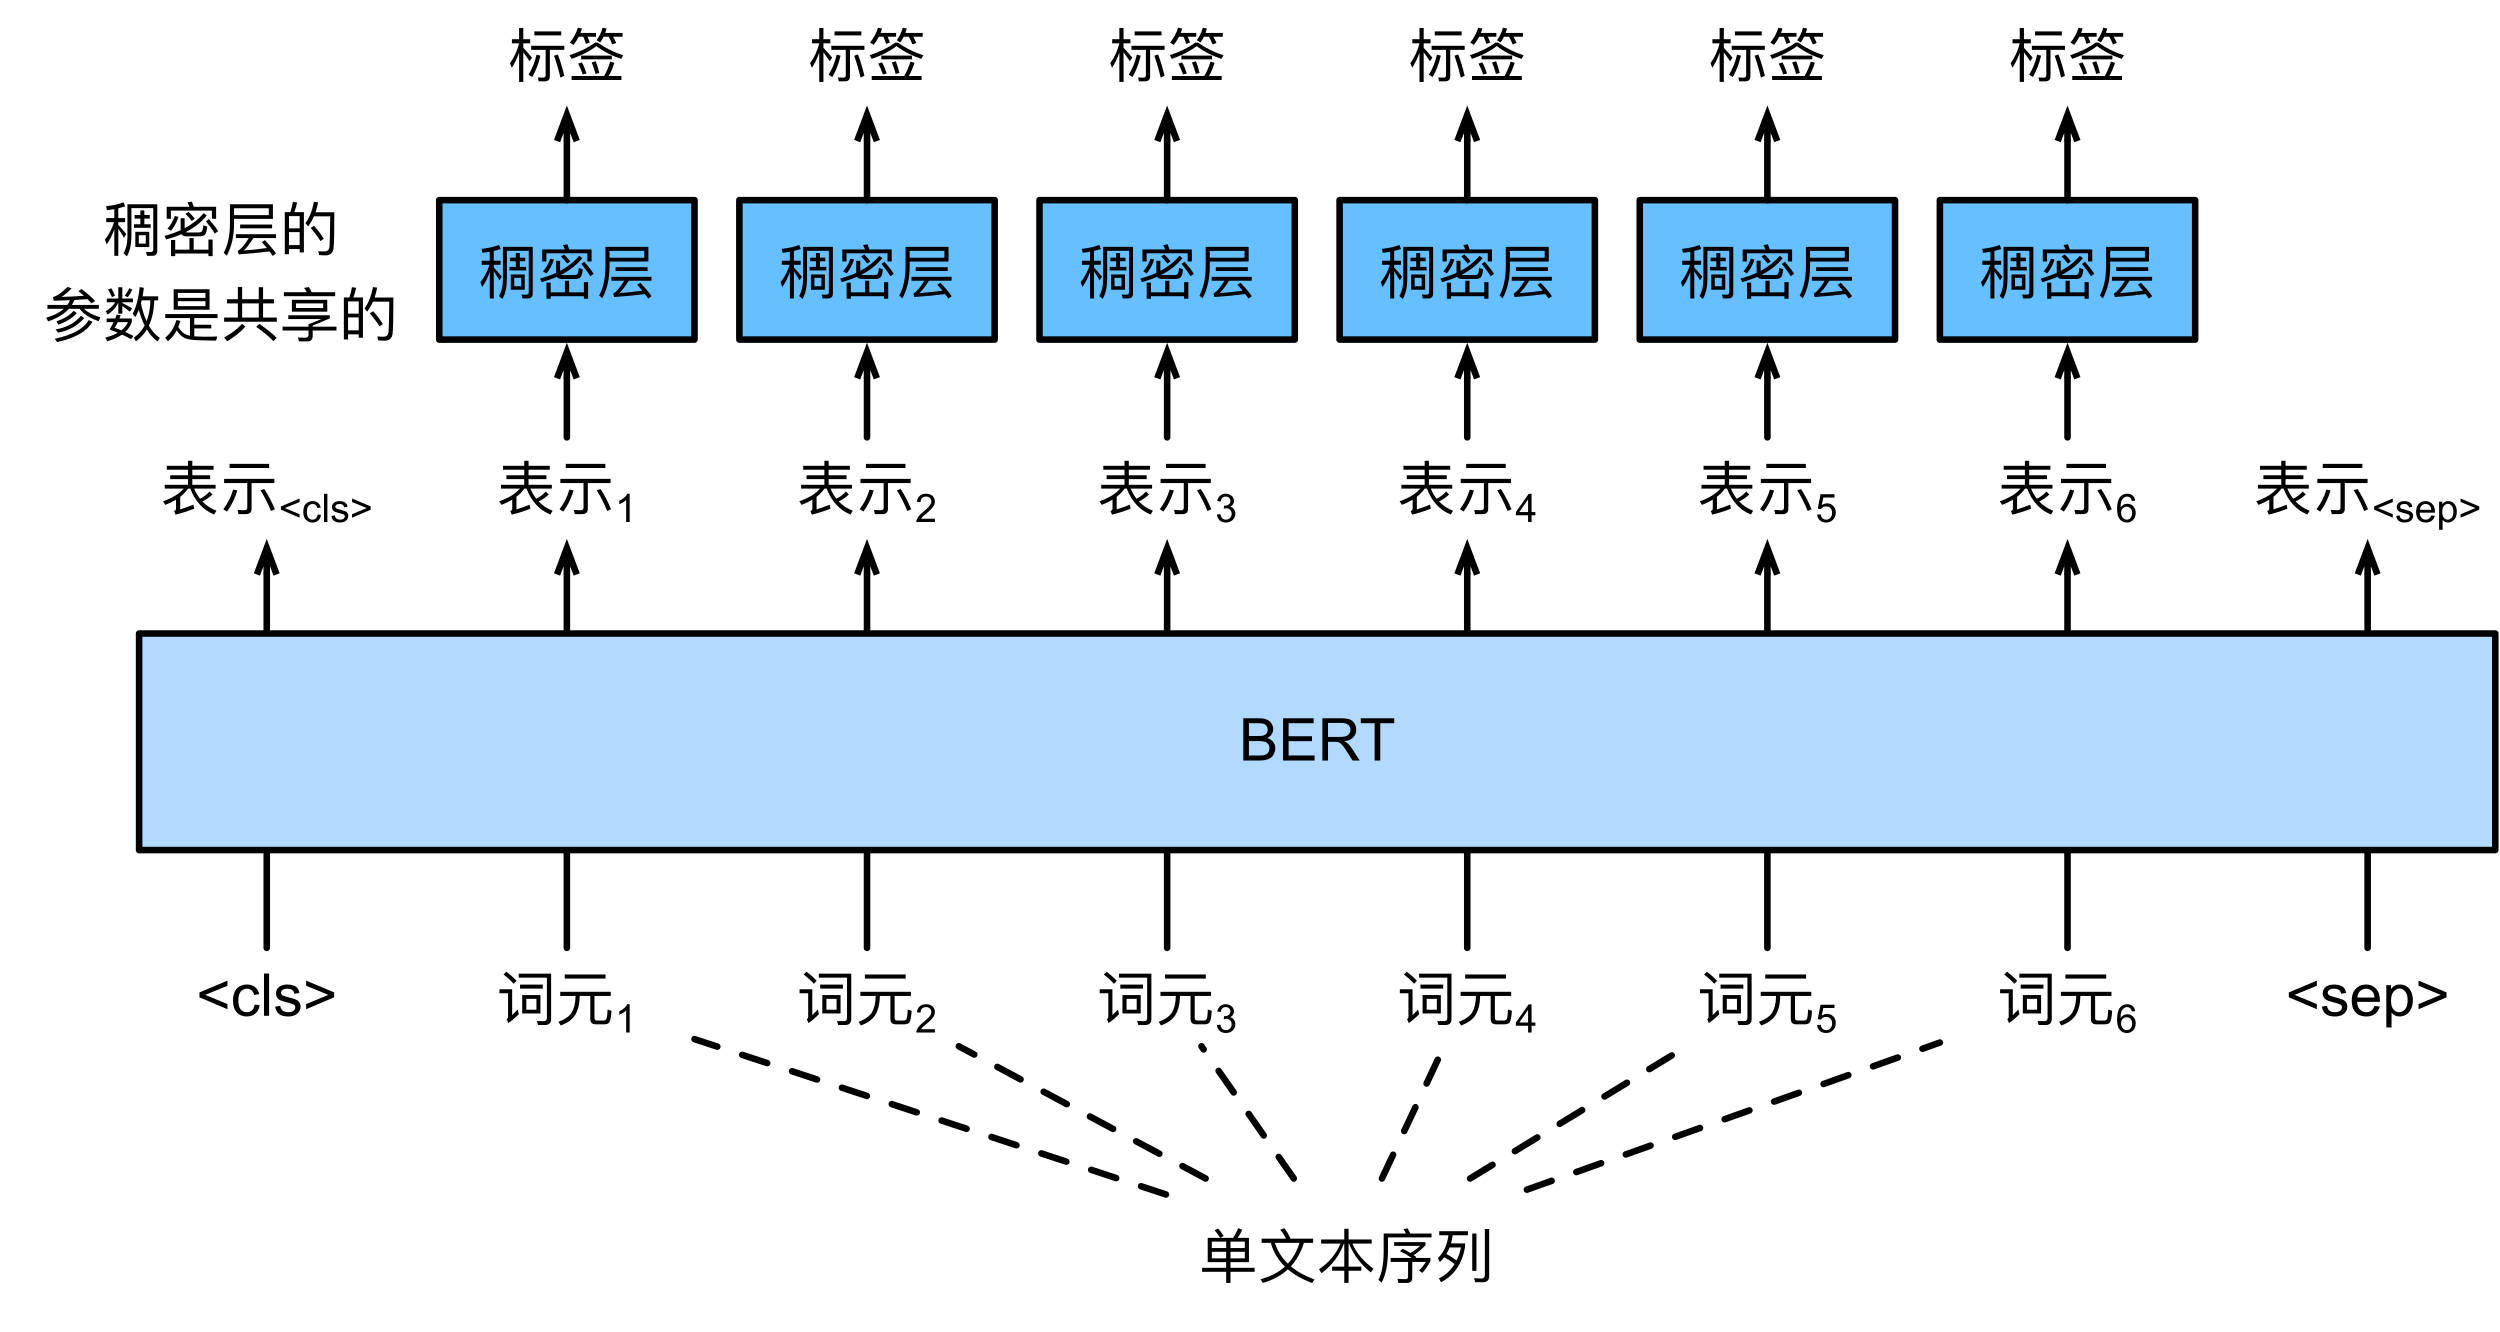 <?xml version="1.0" encoding="UTF-8"?>
<svg xmlns:xlink="http://www.w3.org/1999/xlink" xmlns="http://www.w3.org/2000/svg" width="381pt" height="203pt"
     viewBox="0 0 381 203" version="1.1">
    <defs>
        <g>
            <symbol overflow="visible" id="glyph0-0">
                <path style="stroke:none;" d=""/>
            </symbol>
            <symbol overflow="visible" id="glyph0-1">
                <path style="stroke:none;"
                      d="M 0.938 -6.562 L 0.938 -5.969 L 4.172 -5.969 L 4.172 -5.125 L 1.453 -5.125 L 1.453 -4.531 L 4.172 -4.531 L 4.172 -3.672 L 0.625 -3.672 L 0.625 -3.094 L 3.516 -3.094 C 2.844 -2.297 1.797 -1.672 0.359 -1.156 L 0.703 -0.609 C 1.312 -0.844 1.859 -1.109 2.344 -1.406 L 2.344 0 C 2.344 0.141 2.234 0.25 2.047 0.328 L 2.266 0.875 C 3.234 0.641 4.172 0.344 5.109 -0.031 L 4.984 -0.641 C 4.312 -0.375 3.656 -0.125 2.984 0.078 L 2.984 -1.844 C 3.469 -2.219 3.875 -2.641 4.188 -3.094 L 4.516 -3.094 C 5.266 -1.141 6.484 0.188 8.156 0.859 L 8.5 0.281 C 7.672 -0.031 6.953 -0.5 6.359 -1.141 C 6.938 -1.391 7.438 -1.75 7.906 -2.203 L 7.453 -2.641 C 6.984 -2.141 6.5 -1.781 6 -1.547 C 5.641 -2 5.344 -2.516 5.109 -3.094 L 8.375 -3.094 L 8.375 -3.672 L 4.828 -3.672 L 4.828 -4.531 L 7.547 -4.531 L 7.547 -5.125 L 4.828 -5.125 L 4.828 -5.969 L 8.062 -5.969 L 8.062 -6.562 L 4.828 -6.562 L 4.828 -7.328 L 4.172 -7.328 L 4.172 -6.562 Z M 0.938 -6.562 "/>
            </symbol>
            <symbol overflow="visible" id="glyph0-2">
                <path style="stroke:none;"
                      d="M 4.016 0.797 C 4.578 0.797 4.859 0.516 4.859 -0.031 L 4.859 -3.938 L 8.328 -3.938 L 8.328 -4.578 L 0.672 -4.578 L 0.672 -3.938 L 4.203 -3.938 L 4.203 -0.188 C 4.203 0.062 4.062 0.203 3.797 0.203 C 3.453 0.203 3.109 0.188 2.734 0.156 L 2.859 0.797 Z M 2.047 -2.938 C 1.734 -1.844 1.234 -0.844 0.547 0.047 L 1.109 0.406 C 1.797 -0.5 2.312 -1.562 2.688 -2.812 Z M 6.797 -3.031 L 6.219 -2.828 C 6.797 -1.922 7.328 -0.859 7.812 0.328 L 8.406 0.062 C 7.953 -1.031 7.422 -2.062 6.797 -3.031 Z M 1.5 -6.859 L 1.5 -6.234 L 7.531 -6.234 L 7.531 -6.859 Z M 1.5 -6.859 "/>
            </symbol>
            <symbol overflow="visible" id="glyph0-3">
                <path style="stroke:none;"
                      d="M 7.312 0.859 C 7.938 0.859 8.266 0.562 8.266 -0.031 L 8.266 -6.969 L 3.328 -6.969 L 3.328 -6.359 L 7.625 -6.359 L 7.625 -0.219 C 7.625 0.094 7.469 0.266 7.172 0.266 L 6.109 0.25 L 6.266 0.859 Z M 3.531 -5.297 L 3.531 -4.688 L 7 -4.688 L 7 -5.297 Z M 3.859 -3.703 L 3.859 -0.906 L 6.641 -0.906 L 6.641 -3.703 Z M 6.031 -1.469 L 4.484 -1.469 L 4.484 -3.125 L 6.031 -3.125 Z M 1.453 -7.266 L 1.016 -6.828 C 1.656 -6.344 2.172 -5.875 2.562 -5.422 L 3 -5.875 C 2.578 -6.344 2.062 -6.797 1.453 -7.266 Z M 0.391 -4.594 L 0.391 -3.984 L 1.703 -3.984 L 1.703 -0.391 C 1.703 -0.25 1.625 -0.125 1.5 -0.016 L 1.75 0.562 C 2.312 0.172 2.844 -0.281 3.344 -0.797 L 3.172 -1.5 C 2.859 -1.172 2.578 -0.906 2.328 -0.656 L 2.328 -4.594 Z M 0.391 -4.594 "/>
            </symbol>
            <symbol overflow="visible" id="glyph0-4">
                <path style="stroke:none;"
                      d="M 1.344 -6.844 L 1.344 -6.219 L 7.562 -6.219 L 7.562 -6.844 Z M 0.656 -4.203 L 0.656 -3.578 L 2.984 -3.578 L 2.984 -3.438 C 2.969 -2.453 2.766 -1.656 2.406 -1.047 C 2.031 -0.453 1.344 0.016 0.375 0.375 L 0.734 0.922 C 1.734 0.562 2.453 0.047 2.891 -0.609 C 3.344 -1.328 3.594 -2.266 3.625 -3.438 L 3.625 -3.578 L 5.234 -3.578 L 5.234 -0.078 C 5.234 0.484 5.516 0.75 6.078 0.75 L 7.391 0.75 C 7.719 0.75 7.953 0.656 8.109 0.484 C 8.281 0.266 8.406 -0.328 8.469 -1.312 L 7.875 -1.5 C 7.844 -0.688 7.781 -0.203 7.672 -0.031 C 7.594 0.094 7.469 0.172 7.266 0.172 L 6.266 0.172 C 6 0.172 5.875 0.031 5.875 -0.219 L 5.875 -3.578 L 8.359 -3.578 L 8.359 -4.203 Z M 0.656 -4.203 "/>
            </symbol>
            <symbol overflow="visible" id="glyph0-5">
                <path style="stroke:none;"
                      d="M 1.359 -5.953 L 1.359 -2.25 L 4.172 -2.25 L 4.172 -1.391 L 0.5 -1.391 L 0.5 -0.781 L 4.172 -0.781 L 4.172 0.922 L 4.828 0.922 L 4.828 -0.781 L 8.5 -0.781 L 8.5 -1.391 L 4.828 -1.391 L 4.828 -2.25 L 7.641 -2.25 L 7.641 -5.953 L 5.906 -5.953 C 6.188 -6.312 6.422 -6.734 6.641 -7.188 L 6.016 -7.422 C 5.781 -6.891 5.531 -6.406 5.234 -5.953 Z M 7.016 -2.828 L 4.828 -2.828 L 4.828 -3.828 L 7.016 -3.828 Z M 4.172 -2.828 L 1.984 -2.828 L 1.984 -3.828 L 4.172 -3.828 Z M 1.984 -4.391 L 1.984 -5.375 L 4.172 -5.375 L 4.172 -4.391 Z M 4.828 -5.375 L 7.016 -5.375 L 7.016 -4.391 L 4.828 -4.391 Z M 2.953 -7.375 L 2.406 -7.109 C 2.703 -6.766 2.984 -6.391 3.266 -5.953 L 3.797 -6.234 C 3.531 -6.641 3.25 -7.031 2.953 -7.375 Z M 2.953 -7.375 "/>
            </symbol>
            <symbol overflow="visible" id="glyph0-6">
                <path style="stroke:none;"
                      d="M 0.578 -5.828 L 0.578 -5.188 L 1.969 -5.188 C 2.359 -3.797 3.094 -2.594 4.125 -1.562 C 3.156 -0.688 1.922 -0.047 0.406 0.359 L 0.75 0.922 C 2.281 0.484 3.562 -0.203 4.578 -1.156 C 5.547 -0.312 6.781 0.375 8.266 0.938 L 8.625 0.391 C 7.188 -0.141 5.984 -0.797 5.031 -1.609 C 5.906 -2.562 6.578 -3.766 7.016 -5.188 L 8.422 -5.188 L 8.422 -5.828 L 4.984 -5.828 C 4.703 -6.453 4.391 -6.984 4.047 -7.422 L 3.406 -7.188 C 3.766 -6.766 4.062 -6.312 4.297 -5.828 Z M 2.594 -5.188 L 6.344 -5.188 C 5.969 -3.938 5.375 -2.891 4.578 -2.016 C 3.641 -2.922 2.984 -3.969 2.594 -5.188 Z M 2.594 -5.188 "/>
            </symbol>
            <symbol overflow="visible" id="glyph0-7">
                <path style="stroke:none;"
                      d="M 0.641 -5.703 L 0.641 -5.078 L 3.594 -5.078 C 2.922 -3.484 1.844 -2.172 0.328 -1.172 L 0.703 -0.562 C 2.297 -1.75 3.438 -3.25 4.109 -5.078 L 4.172 -5.078 L 4.172 -1.562 L 2.312 -1.562 L 2.312 -0.938 L 4.172 -0.938 L 4.172 0.906 L 4.828 0.906 L 4.828 -0.938 L 6.766 -0.938 L 6.766 -1.562 L 4.828 -1.562 L 4.828 -5.078 L 4.906 -5.078 C 5.516 -3.453 6.609 -1.984 8.203 -0.688 L 8.641 -1.234 C 7.094 -2.359 6.016 -3.641 5.406 -5.078 L 8.344 -5.078 L 8.344 -5.703 L 4.828 -5.703 L 4.828 -7.328 L 4.172 -7.328 L 4.172 -5.703 Z M 0.641 -5.703 "/>
            </symbol>
            <symbol overflow="visible" id="glyph0-8">
                <path style="stroke:none;"
                      d="M 4.844 -7.391 L 4.188 -7.281 C 4.312 -7.078 4.453 -6.844 4.562 -6.609 L 1.172 -6.609 L 1.172 -3.703 C 1.156 -1.938 0.891 -0.547 0.375 0.453 L 0.859 0.875 C 1.469 -0.266 1.797 -1.797 1.828 -3.703 L 1.828 -6.016 L 8.469 -6.016 L 8.469 -6.609 L 5.219 -6.609 C 5.094 -6.891 4.969 -7.156 4.844 -7.391 Z M 4.062 -4.297 L 3.672 -3.922 C 4.391 -3.562 4.984 -3.219 5.438 -2.891 L 2.234 -2.891 L 2.234 -2.281 L 4.891 -2.281 L 4.891 -0.031 C 4.891 0.219 4.766 0.344 4.516 0.344 C 4.125 0.344 3.703 0.328 3.281 0.312 L 3.406 0.922 L 4.734 0.922 C 5.266 0.922 5.531 0.641 5.531 0.109 L 5.531 -2.281 L 7.609 -2.281 C 7.297 -1.781 6.953 -1.344 6.562 -0.984 L 7.062 -0.609 C 7.516 -1.094 7.922 -1.688 8.297 -2.391 L 8.297 -2.891 L 6.016 -2.891 L 6.141 -3.031 C 6.016 -3.125 5.891 -3.219 5.734 -3.312 C 6.391 -3.734 7 -4.234 7.547 -4.828 L 7.547 -5.297 L 2.766 -5.297 L 2.766 -4.734 L 6.734 -4.734 C 6.281 -4.312 5.781 -3.953 5.25 -3.641 C 4.891 -3.859 4.484 -4.094 4.062 -4.297 Z M 4.062 -4.297 "/>
            </symbol>
            <symbol overflow="visible" id="glyph0-9">
                <path style="stroke:none;"
                      d="M 7.328 0.812 C 7.938 0.812 8.25 0.5 8.25 -0.141 L 8.25 -7.297 L 7.594 -7.297 L 7.594 -0.281 C 7.594 0.062 7.422 0.25 7.094 0.25 C 6.734 0.25 6.359 0.219 5.953 0.203 L 6.109 0.812 Z M 5.672 -6.609 L 5.672 -0.922 L 6.312 -0.922 L 6.312 -6.609 Z M 0.641 -6.969 L 0.641 -6.344 L 2.047 -6.344 C 1.859 -4.859 1.312 -3.703 0.438 -2.859 L 0.734 -2.266 C 0.984 -2.484 1.203 -2.734 1.406 -3 C 2 -2.688 2.531 -2.328 2.984 -1.953 C 2.406 -1.016 1.609 -0.281 0.594 0.234 L 0.906 0.812 C 2.906 -0.203 4.125 -1.984 4.578 -4.531 L 4.578 -5.109 L 2.438 -5.109 C 2.531 -5.484 2.625 -5.906 2.688 -6.344 L 5.016 -6.344 L 5.016 -6.969 Z M 1.734 -3.5 C 1.922 -3.812 2.078 -4.125 2.219 -4.484 L 3.953 -4.484 C 3.812 -3.766 3.578 -3.094 3.281 -2.5 C 2.828 -2.844 2.328 -3.172 1.734 -3.5 Z M 1.734 -3.5 "/>
            </symbol>
            <symbol overflow="visible" id="glyph0-10">
                <path style="stroke:none;"
                      d="M 4.844 -5.359 L 4.844 -4.812 L 5.719 -4.812 L 5.719 -3.953 L 4.75 -3.953 L 4.75 -3.406 L 7.297 -3.406 L 7.297 -3.953 L 6.328 -3.953 L 6.328 -4.812 L 7.156 -4.812 L 7.156 -5.359 L 6.328 -5.359 L 6.328 -6.062 L 5.719 -6.062 L 5.719 -5.359 Z M 4.953 -2.797 L 4.953 -0.469 L 7.078 -0.469 L 7.078 -2.797 Z M 6.547 -1 L 5.484 -1 L 5.484 -2.281 L 6.547 -2.281 Z M 0.625 -6.094 C 1.016 -6.141 1.391 -6.188 1.75 -6.25 L 1.75 -4.891 L 0.516 -4.891 L 0.516 -4.266 L 1.703 -4.266 C 1.406 -3.281 0.953 -2.391 0.312 -1.609 L 0.594 -0.875 C 1.078 -1.578 1.453 -2.344 1.75 -3.188 L 1.75 0.859 L 2.359 0.859 L 2.359 -3.281 C 2.594 -2.922 2.891 -2.469 3.219 -1.906 L 3.578 -2.453 C 3.172 -2.969 2.766 -3.422 2.359 -3.844 L 2.359 -4.266 L 3.391 -4.266 L 3.391 -4.891 L 2.359 -4.891 L 2.359 -6.391 C 2.734 -6.484 3.078 -6.562 3.406 -6.672 L 3.172 -7.297 C 2.406 -7 1.5 -6.797 0.5 -6.703 Z M 8.297 -7 L 3.75 -7 L 3.75 -2.062 C 3.75 -1.031 3.547 -0.188 3.156 0.484 L 3.672 0.938 C 4.125 0.156 4.344 -0.859 4.359 -2.094 L 4.359 -6.406 L 7.688 -6.406 L 7.688 -0.109 C 7.688 0.156 7.562 0.281 7.328 0.281 C 7.094 0.281 6.844 0.281 6.578 0.266 L 6.734 0.859 L 7.531 0.859 C 8.031 0.859 8.297 0.609 8.297 0.109 Z M 8.297 -7 "/>
            </symbol>
            <symbol overflow="visible" id="glyph0-11">
                <path style="stroke:none;"
                      d="M 8.266 -6.609 L 4.859 -6.609 C 4.766 -6.906 4.672 -7.156 4.578 -7.391 L 3.891 -7.281 C 4 -7.078 4.109 -6.859 4.203 -6.609 L 0.734 -6.609 L 0.734 -4.781 L 1.375 -4.781 L 1.375 -6.031 L 7.625 -6.031 L 7.625 -4.781 L 8.266 -4.781 Z M 4.203 -1.844 L 4.203 -0.078 L 2.031 -0.078 L 2.031 -1.547 L 1.391 -1.547 L 1.391 0.906 L 2.031 0.906 L 2.031 0.516 L 7.094 0.516 L 7.094 0.906 L 7.734 0.906 L 7.734 -1.625 L 7.094 -1.625 L 7.094 -0.078 L 4.844 -0.078 L 4.844 -1.844 Z M 4.078 -5.844 L 3.594 -5.547 C 4 -5.141 4.312 -4.781 4.547 -4.453 L 5.016 -4.781 C 4.812 -5.078 4.484 -5.438 4.078 -5.844 Z M 6.375 -5.641 C 5.609 -4.734 4.656 -3.969 3.469 -3.344 L 3.469 -4.875 L 2.859 -4.875 L 2.859 -3.047 C 2.109 -2.703 1.312 -2.422 0.406 -2.172 L 0.656 -1.625 C 1.484 -1.859 2.266 -2.125 2.984 -2.438 C 3.109 -2.219 3.344 -2.109 3.688 -2.109 L 5.734 -2.109 C 6.109 -2.109 6.359 -2.188 6.531 -2.328 C 6.719 -2.469 6.844 -2.891 6.922 -3.594 L 6.312 -3.797 C 6.266 -3.266 6.188 -2.938 6.078 -2.828 C 5.984 -2.75 5.828 -2.703 5.625 -2.703 L 3.875 -2.703 C 3.781 -2.703 3.703 -2.719 3.641 -2.75 C 4.938 -3.422 6.016 -4.266 6.844 -5.281 Z M 7.156 -4.734 L 6.703 -4.406 C 7.25 -3.75 7.703 -3.125 8.062 -2.531 L 8.578 -2.891 C 8.25 -3.422 7.781 -4.031 7.156 -4.734 Z M 1.969 -5.203 C 1.734 -4.5 1.375 -3.859 0.859 -3.281 L 1.391 -2.953 C 1.875 -3.547 2.266 -4.25 2.531 -5.078 Z M 1.969 -5.203 "/>
            </symbol>
            <symbol overflow="visible" id="glyph0-12">
                <path style="stroke:none;"
                      d="M 2.922 -3.906 L 2.922 -3.328 L 7.797 -3.328 L 7.797 -3.906 Z M 2.281 -2.438 L 2.281 -1.844 L 4.25 -1.844 C 3.625 -0.828 3.094 -0.203 2.703 0.031 C 2.656 0.047 2.625 0.078 2.562 0.094 L 2.703 0.641 C 4.406 0.531 5.969 0.375 7.391 0.188 C 7.578 0.406 7.734 0.641 7.891 0.875 L 8.406 0.516 C 8.016 -0.062 7.438 -0.75 6.703 -1.531 L 6.219 -1.234 C 6.484 -0.922 6.75 -0.625 7 -0.328 C 5.844 -0.156 4.672 -0.031 3.484 0.047 C 3.906 -0.328 4.391 -0.969 4.938 -1.844 L 8.391 -1.844 L 8.391 -2.438 Z M 7.297 -6.391 L 7.297 -5.344 L 2 -5.344 L 2 -6.391 Z M 2 -4.766 L 7.922 -4.766 L 7.922 -7 L 1.375 -7 L 1.375 -4.016 C 1.359 -2.203 1.047 -0.734 0.422 0.406 L 0.891 0.844 C 1.625 -0.516 2 -2.141 2 -4.016 Z M 2 -4.766 "/>
            </symbol>
            <symbol overflow="visible" id="glyph0-13">
                <path style="stroke:none;"
                      d="M 1.719 -7.328 L 1.719 -5.625 L 0.625 -5.625 L 0.625 -5 L 1.719 -5 C 1.438 -3.875 0.984 -2.859 0.328 -1.969 L 0.609 -1.266 C 1.062 -1.969 1.438 -2.75 1.719 -3.594 L 1.719 0.891 L 2.359 0.891 L 2.359 -3.625 C 2.625 -3.281 2.938 -2.828 3.312 -2.266 L 3.688 -2.812 C 3.234 -3.359 2.797 -3.859 2.359 -4.312 L 2.359 -5 L 3.406 -5 L 3.406 -5.625 L 2.359 -5.625 L 2.359 -7.328 Z M 4.375 -3.266 C 4.125 -2.141 3.719 -1.141 3.156 -0.219 L 3.719 0.141 C 4.25 -0.781 4.688 -1.859 4.969 -3.125 Z M 7.625 -3.297 L 7.047 -3.109 C 7.391 -2.141 7.719 -1.031 8.016 0.219 L 8.609 -0.047 C 8.328 -1.203 8.016 -2.281 7.625 -3.297 Z M 5.609 0.797 C 6.141 0.797 6.406 0.531 6.406 0 L 6.406 -4 L 8.609 -4 L 8.609 -4.625 L 3.562 -4.625 L 3.562 -4 L 5.766 -4 L 5.766 -0.156 C 5.766 0.094 5.641 0.234 5.391 0.234 C 5.125 0.234 4.859 0.219 4.578 0.203 L 4.703 0.797 Z M 4.047 -6.812 L 4.047 -6.203 L 8.141 -6.203 L 8.141 -6.812 Z M 4.047 -6.812 "/>
            </symbol>
            <symbol overflow="visible" id="glyph0-14">
                <path style="stroke:none;"
                      d="M 6.609 -2.203 C 6.344 -1.344 6.031 -0.625 5.672 -0.016 L 0.719 -0.016 L 0.719 0.594 L 8.312 0.594 L 8.312 -0.016 L 6.375 -0.016 C 6.719 -0.609 7 -1.281 7.234 -2.031 Z M 2.297 -2.094 L 1.719 -1.906 C 2 -1.375 2.234 -0.828 2.422 -0.25 L 3 -0.406 C 2.797 -1.031 2.562 -1.609 2.297 -2.094 Z M 4.391 -2.266 L 3.781 -2.078 C 4.016 -1.516 4.219 -0.938 4.359 -0.328 L 4.938 -0.484 C 4.781 -1.156 4.594 -1.75 4.391 -2.266 Z M 2.172 -3.125 L 2.172 -2.562 L 6.844 -2.562 L 6.844 -3.125 Z M 1.812 -6 L 2.5 -6 C 2.656 -5.656 2.797 -5.281 2.906 -4.906 L 3.5 -5.125 C 3.406 -5.391 3.281 -5.688 3.141 -6 L 4.438 -6 L 4.438 -6.578 L 2.062 -6.578 C 2.156 -6.797 2.234 -7.016 2.297 -7.25 L 1.672 -7.375 C 1.422 -6.547 1.016 -5.797 0.453 -5.109 L 1.016 -4.766 C 1.312 -5.141 1.578 -5.547 1.812 -6 Z M 5.594 -6 L 6.375 -6 C 6.578 -5.625 6.766 -5.234 6.922 -4.828 L 7.516 -5.047 C 7.391 -5.344 7.25 -5.656 7.047 -6 L 8.484 -6 L 8.484 -6.578 L 5.844 -6.578 C 5.922 -6.797 6 -7.016 6.062 -7.25 L 5.438 -7.375 C 5.25 -6.672 4.953 -6.047 4.531 -5.469 L 5.078 -5.125 C 5.266 -5.391 5.438 -5.688 5.594 -6 Z M 4.297 -5.109 C 3.266 -4.344 1.969 -3.703 0.406 -3.188 L 0.719 -2.625 C 2.281 -3.172 3.547 -3.828 4.5 -4.578 C 5.547 -3.766 6.797 -3.125 8.266 -2.625 L 8.594 -3.172 C 7.125 -3.641 5.828 -4.297 4.703 -5.109 Z M 4.297 -5.109 "/>
            </symbol>
            <symbol overflow="visible" id="glyph0-15">
                <path style="stroke:none;"
                      d="M 3.641 -5.797 L 2.188 -5.797 C 2.359 -6.25 2.5 -6.734 2.609 -7.266 L 1.969 -7.359 C 1.875 -6.828 1.75 -6.297 1.578 -5.797 L 0.734 -5.797 L 0.734 0.609 L 1.375 0.609 L 1.375 -0.172 L 3 -0.172 L 3 0.344 L 3.641 0.344 Z M 1.375 -0.781 L 1.375 -2.75 L 3 -2.75 L 3 -0.781 Z M 1.375 -3.328 L 1.375 -5.188 L 3 -5.188 L 3 -3.328 Z M 5.203 -3.703 L 4.688 -3.391 C 5.297 -2.641 5.797 -1.984 6.172 -1.391 L 6.672 -1.75 C 6.344 -2.297 5.844 -2.969 5.203 -3.703 Z M 8.281 -5.781 L 5.422 -5.781 C 5.578 -6.25 5.703 -6.766 5.812 -7.297 L 5.172 -7.375 C 4.938 -6.094 4.516 -5.016 3.891 -4.125 L 4.281 -3.625 C 4.625 -4.078 4.922 -4.594 5.172 -5.156 L 7.656 -5.156 C 7.625 -2.562 7.594 -1.016 7.547 -0.5 C 7.469 -0.047 7.234 0.188 6.797 0.188 C 6.531 0.188 6.203 0.188 5.828 0.156 L 5.969 0.75 C 6.406 0.781 6.719 0.797 6.891 0.797 C 7.656 0.797 8.062 0.438 8.156 -0.25 C 8.25 -0.938 8.281 -2.797 8.281 -5.781 Z M 8.281 -5.781 "/>
            </symbol>
            <symbol overflow="visible" id="glyph0-16">
                <path style="stroke:none;"
                      d="M 0.562 -4.656 L 0.562 -4.062 L 3.047 -4.062 C 2.406 -3.484 1.516 -3.047 0.375 -2.703 L 0.672 -2.141 C 2.078 -2.641 3.125 -3.281 3.828 -4.062 L 5.469 -4.062 C 6.031 -3.281 7 -2.656 8.359 -2.172 L 8.625 -2.766 C 7.516 -3.094 6.688 -3.516 6.141 -4.062 L 8.391 -4.062 L 8.391 -4.656 L 4.281 -4.656 C 4.422 -4.891 4.547 -5.141 4.656 -5.406 C 5.344 -5.438 6.016 -5.484 6.672 -5.531 C 6.891 -5.312 7.094 -5.109 7.281 -4.891 L 7.828 -5.266 C 7.359 -5.781 6.672 -6.375 5.781 -7.078 L 5.281 -6.766 C 5.578 -6.516 5.859 -6.281 6.125 -6.047 C 5.047 -5.969 3.906 -5.906 2.703 -5.875 C 3.219 -6.203 3.734 -6.641 4.25 -7.188 L 3.625 -7.391 C 2.734 -6.516 2 -6 1.406 -5.859 L 1.516 -5.297 C 2.359 -5.312 3.188 -5.344 4 -5.375 C 3.891 -5.125 3.766 -4.891 3.594 -4.656 Z M 4.531 -3.75 C 3.984 -3.078 3.109 -2.547 1.938 -2.156 L 2.219 -1.641 C 3.484 -2.094 4.422 -2.688 5.031 -3.438 Z M 6.844 -2.344 C 6.109 -1.031 4.391 -0.078 1.672 0.5 L 2.031 1 C 4.797 0.406 6.594 -0.625 7.422 -2.094 Z M 5.672 -3 C 4.75 -1.891 3.469 -1.203 1.797 -0.922 L 2.172 -0.438 C 3.781 -0.719 5.125 -1.453 6.172 -2.656 Z M 5.672 -3 "/>
            </symbol>
            <symbol overflow="visible" id="glyph0-17">
                <path style="stroke:none;"
                      d="M 5.922 -5.359 L 7.25 -5.359 C 7.219 -4.141 7.031 -3.078 6.672 -2.172 C 6.312 -2.922 6.031 -3.828 5.812 -4.891 Z M 6.375 -1.516 C 5.969 -0.75 5.422 -0.141 4.719 0.344 L 5.047 0.891 C 5.719 0.406 6.281 -0.203 6.719 -0.922 C 7.156 -0.156 7.703 0.453 8.328 0.906 L 8.688 0.375 C 8.031 -0.078 7.484 -0.688 7.016 -1.5 C 7.531 -2.562 7.797 -3.859 7.844 -5.359 L 8.438 -5.359 L 8.438 -5.969 L 6.062 -5.969 C 6.125 -6.375 6.203 -6.797 6.25 -7.266 L 5.625 -7.375 C 5.438 -5.656 5.078 -4.297 4.547 -3.297 L 4.953 -2.797 C 5.141 -3.125 5.328 -3.484 5.484 -3.906 C 5.734 -3 6.031 -2.219 6.375 -1.516 Z M 2.109 -3.172 C 2.047 -2.984 1.984 -2.797 1.906 -2.594 L 0.578 -2.594 L 0.578 -2.031 L 1.641 -2.031 C 1.469 -1.672 1.266 -1.312 1.031 -0.906 C 1.469 -0.75 1.875 -0.578 2.281 -0.406 C 1.75 -0.109 1.109 0.141 0.375 0.328 L 0.688 0.875 C 1.578 0.625 2.328 0.281 2.922 -0.125 C 3.453 0.109 3.922 0.344 4.312 0.578 L 4.656 0.078 C 4.266 -0.141 3.859 -0.328 3.422 -0.531 C 3.891 -0.969 4.219 -1.469 4.422 -2.062 L 4.422 -2.594 L 2.531 -2.594 C 2.594 -2.766 2.656 -2.922 2.719 -3.094 Z M 2.828 -0.781 C 2.5 -0.922 2.156 -1.047 1.797 -1.172 C 1.984 -1.438 2.141 -1.734 2.281 -2.031 L 3.828 -2.031 C 3.625 -1.562 3.281 -1.141 2.828 -0.781 Z M 1.297 -7.188 L 0.781 -7.016 C 1 -6.672 1.203 -6.281 1.391 -5.844 L 1.859 -6.062 C 1.688 -6.453 1.516 -6.828 1.297 -7.188 Z M 4.031 -7.203 C 3.875 -6.828 3.641 -6.453 3.344 -6.062 L 3.812 -5.828 C 4.094 -6.203 4.312 -6.594 4.5 -7 Z M 0.609 -5.625 L 0.609 -5.062 L 1.875 -5.062 C 1.609 -4.562 1.125 -4.109 0.438 -3.703 L 0.75 -3.188 C 1.516 -3.703 2.062 -4.312 2.359 -5.031 L 2.359 -3.328 L 2.969 -3.328 L 2.969 -4.484 C 3.281 -4.281 3.672 -3.984 4.125 -3.625 L 4.453 -4.125 C 3.953 -4.438 3.453 -4.719 2.969 -4.953 L 2.969 -5.062 L 4.594 -5.062 L 4.594 -5.625 L 2.969 -5.625 L 2.969 -7.344 L 2.359 -7.344 L 2.359 -5.625 Z M 0.609 -5.625 "/>
            </symbol>
            <symbol overflow="visible" id="glyph0-18">
                <path style="stroke:none;"
                      d="M 1.797 -7.047 L 1.797 -3.922 L 7.266 -3.922 L 7.266 -7.047 Z M 6.641 -4.469 L 2.438 -4.469 L 2.438 -5.219 L 6.641 -5.219 Z M 2.438 -5.734 L 2.438 -6.484 L 6.641 -6.484 L 6.641 -5.734 Z M 4.281 -2.656 L 4.281 0.031 C 4.094 -0.016 3.922 -0.047 3.781 -0.094 C 3.312 -0.266 2.875 -0.672 2.5 -1.297 C 2.625 -1.594 2.719 -1.906 2.812 -2.234 L 2.203 -2.344 C 1.906 -1.219 1.328 -0.328 0.5 0.344 L 0.922 0.875 C 1.469 0.438 1.922 -0.109 2.266 -0.781 C 2.625 -0.188 3.047 0.203 3.5 0.406 C 4.031 0.641 5.047 0.75 6.531 0.75 C 7.031 0.766 7.609 0.781 8.266 0.781 L 8.438 0.156 C 7.906 0.188 7.25 0.188 6.484 0.188 C 5.891 0.188 5.359 0.156 4.938 0.125 L 4.938 -1.078 L 7.531 -1.078 L 7.531 -1.641 L 4.938 -1.641 L 4.938 -2.656 L 8.484 -2.656 L 8.484 -3.266 L 0.516 -3.266 L 0.516 -2.656 Z M 4.281 -2.656 "/>
            </symbol>
            <symbol overflow="visible" id="glyph0-19">
                <path style="stroke:none;"
                      d="M 0.938 -5.531 L 0.938 -4.891 L 2.578 -4.891 L 2.578 -2.734 L 0.484 -2.734 L 0.484 -2.094 L 8.516 -2.094 L 8.516 -2.734 L 6.422 -2.734 L 6.422 -4.891 L 8.078 -4.891 L 8.078 -5.531 L 6.422 -5.531 L 6.422 -7.359 L 5.766 -7.359 L 5.766 -5.531 L 3.234 -5.531 L 3.234 -7.391 L 2.578 -7.391 L 2.578 -5.531 Z M 3.234 -2.734 L 3.234 -4.891 L 5.766 -4.891 L 5.766 -2.734 Z M 3.234 -1.781 C 2.5 -0.984 1.578 -0.281 0.484 0.312 L 0.938 0.875 C 2.031 0.25 2.969 -0.5 3.719 -1.344 Z M 5.844 -1.766 L 5.375 -1.312 C 6.484 -0.547 7.359 0.188 8 0.875 L 8.5 0.359 C 7.781 -0.344 6.906 -1.047 5.844 -1.766 Z M 5.844 -1.766 "/>
            </symbol>
            <symbol overflow="visible" id="glyph0-20">
                <path style="stroke:none;"
                      d="M 1.812 -5.438 L 1.812 -3.625 L 7.203 -3.625 L 7.203 -5.438 Z M 6.578 -4.188 L 2.438 -4.188 L 2.438 -4.891 L 6.578 -4.891 Z M 4.406 -7.375 L 3.656 -7.25 C 3.812 -7.062 3.953 -6.828 4.094 -6.594 L 0.594 -6.594 L 0.594 -5.984 L 8.406 -5.984 L 8.406 -6.594 L 4.812 -6.594 C 4.688 -6.891 4.547 -7.141 4.406 -7.375 Z M 0.391 -1.344 L 0.391 -0.75 L 4.344 -0.75 L 4.344 -0.109 C 4.344 0.203 4.188 0.344 3.922 0.344 C 3.641 0.344 3.234 0.328 2.734 0.312 L 2.906 0.906 L 4.172 0.906 C 4.703 0.906 4.984 0.625 4.984 0.078 L 4.984 -0.75 L 8.609 -0.75 L 8.609 -1.344 L 4.984 -1.344 L 4.984 -1.516 C 5.953 -1.906 6.828 -2.266 7.594 -2.609 L 7.594 -3.078 L 1.266 -3.078 L 1.266 -2.5 L 6.312 -2.5 C 5.547 -2.172 4.891 -1.922 4.344 -1.703 L 4.344 -1.344 Z M 0.391 -1.344 "/>
            </symbol>
            <symbol overflow="visible" id="glyph1-0">
                <path style="stroke:none;"
                      d="M 0.75 0 L 0.75 -3.75 L 3.75 -3.75 L 3.75 0 Z M 0.844 -0.094 L 3.656 -0.094 L 3.656 -3.656 L 0.844 -3.656 Z M 0.844 -0.094 "/>
            </symbol>
            <symbol overflow="visible" id="glyph1-1">
                <path style="stroke:none;"
                      d="M 0.25 -1.141 L 0.781 -1.203 C 0.844 -0.898 0.945 -0.68 1.094 -0.547 C 1.238 -0.422 1.414 -0.359 1.625 -0.359 C 1.875 -0.359 2.082 -0.441 2.25 -0.609 C 2.414 -0.785 2.5 -1 2.5 -1.25 C 2.5 -1.5 2.422 -1.703 2.266 -1.859 C 2.109 -2.016 1.91 -2.094 1.672 -2.094 C 1.566 -2.094 1.441 -2.07 1.297 -2.031 L 1.344 -2.5 C 1.383 -2.488 1.414 -2.484 1.438 -2.484 C 1.656 -2.484 1.852 -2.539 2.031 -2.656 C 2.219 -2.781 2.312 -2.961 2.312 -3.203 C 2.312 -3.398 2.242 -3.562 2.109 -3.688 C 1.984 -3.812 1.816 -3.875 1.609 -3.875 C 1.398 -3.875 1.227 -3.812 1.094 -3.688 C 0.957 -3.562 0.867 -3.367 0.828 -3.109 L 0.312 -3.203 C 0.375 -3.555 0.52 -3.828 0.75 -4.016 C 0.977 -4.211 1.258 -4.312 1.594 -4.312 C 1.832 -4.312 2.051 -4.258 2.25 -4.156 C 2.445 -4.062 2.598 -3.926 2.703 -3.75 C 2.805 -3.57 2.859 -3.391 2.859 -3.203 C 2.859 -3.016 2.805 -2.844 2.703 -2.688 C 2.609 -2.539 2.461 -2.422 2.266 -2.328 C 2.516 -2.266 2.707 -2.141 2.844 -1.953 C 2.988 -1.773 3.062 -1.547 3.062 -1.266 C 3.062 -0.891 2.926 -0.57 2.656 -0.312 C 2.383 -0.051 2.039 0.078 1.625 0.078 C 1.238 0.078 0.922 -0.031 0.672 -0.25 C 0.43 -0.477 0.289 -0.773 0.25 -1.141 Z M 0.25 -1.141 "/>
            </symbol>
            <symbol overflow="visible" id="glyph1-2">
                <path style="stroke:none;"
                      d="M 0.328 -1.875 L 0.328 -2.375 L 3.172 -3.578 L 3.172 -3.047 L 0.922 -2.125 L 3.172 -1.188 L 3.172 -0.656 Z M 0.328 -1.875 "/>
            </symbol>
            <symbol overflow="visible" id="glyph1-3">
                <path style="stroke:none;"
                      d="M 2.422 -1.141 L 2.938 -1.078 C 2.883 -0.711 2.738 -0.426 2.5 -0.219 C 2.27 -0.02 1.988 0.078 1.656 0.078 C 1.227 0.078 0.883 -0.062 0.625 -0.344 C 0.363 -0.625 0.234 -1.023 0.234 -1.547 C 0.234 -1.879 0.285 -2.172 0.391 -2.422 C 0.504 -2.672 0.676 -2.859 0.906 -2.984 C 1.133 -3.117 1.383 -3.188 1.656 -3.188 C 1.988 -3.188 2.258 -3.098 2.469 -2.922 C 2.688 -2.754 2.828 -2.516 2.891 -2.203 L 2.375 -2.125 C 2.332 -2.332 2.25 -2.488 2.125 -2.594 C 2 -2.695 1.848 -2.75 1.672 -2.75 C 1.41 -2.75 1.195 -2.648 1.031 -2.453 C 0.863 -2.266 0.781 -1.969 0.781 -1.562 C 0.781 -1.145 0.859 -0.836 1.016 -0.641 C 1.172 -0.453 1.379 -0.359 1.641 -0.359 C 1.848 -0.359 2.02 -0.422 2.156 -0.547 C 2.301 -0.68 2.391 -0.879 2.422 -1.141 Z M 2.422 -1.141 "/>
            </symbol>
            <symbol overflow="visible" id="glyph1-4">
                <path style="stroke:none;"
                      d="M 0.391 0 L 0.391 -4.297 L 0.906 -4.297 L 0.906 0 Z M 0.391 0 "/>
            </symbol>
            <symbol overflow="visible" id="glyph1-5">
                <path style="stroke:none;"
                      d="M 0.188 -0.922 L 0.703 -1.016 C 0.734 -0.805 0.816 -0.645 0.953 -0.531 C 1.086 -0.414 1.273 -0.359 1.516 -0.359 C 1.754 -0.359 1.93 -0.406 2.047 -0.5 C 2.172 -0.602 2.234 -0.723 2.234 -0.859 C 2.234 -0.973 2.18 -1.066 2.078 -1.141 C 2.004 -1.18 1.82 -1.238 1.531 -1.312 C 1.145 -1.414 0.875 -1.5 0.719 -1.562 C 0.57 -1.633 0.457 -1.734 0.375 -1.859 C 0.301 -1.992 0.266 -2.133 0.266 -2.281 C 0.266 -2.426 0.297 -2.555 0.359 -2.672 C 0.43 -2.785 0.52 -2.883 0.625 -2.969 C 0.707 -3.031 0.816 -3.082 0.953 -3.125 C 1.098 -3.164 1.254 -3.188 1.422 -3.188 C 1.66 -3.188 1.875 -3.148 2.062 -3.078 C 2.25 -3.004 2.383 -2.906 2.469 -2.781 C 2.562 -2.664 2.625 -2.508 2.656 -2.312 L 2.141 -2.234 C 2.109 -2.398 2.035 -2.523 1.922 -2.609 C 1.816 -2.703 1.66 -2.75 1.453 -2.75 C 1.211 -2.75 1.039 -2.707 0.938 -2.625 C 0.832 -2.551 0.781 -2.457 0.781 -2.344 C 0.781 -2.281 0.801 -2.219 0.844 -2.156 C 0.883 -2.102 0.953 -2.055 1.047 -2.016 C 1.098 -2.004 1.254 -1.961 1.516 -1.891 C 1.891 -1.785 2.148 -1.703 2.297 -1.641 C 2.441 -1.578 2.555 -1.484 2.641 -1.359 C 2.723 -1.242 2.766 -1.098 2.766 -0.922 C 2.766 -0.742 2.711 -0.578 2.609 -0.422 C 2.516 -0.266 2.367 -0.141 2.172 -0.047 C 1.973 0.035 1.754 0.078 1.516 0.078 C 1.109 0.078 0.797 -0.004 0.578 -0.172 C 0.367 -0.348 0.238 -0.598 0.188 -0.922 Z M 0.188 -0.922 "/>
            </symbol>
            <symbol overflow="visible" id="glyph1-6">
                <path style="stroke:none;"
                      d="M 3.172 -1.875 L 0.328 -0.656 L 0.328 -1.188 L 2.578 -2.125 L 0.328 -3.047 L 0.328 -3.578 L 3.172 -2.375 Z M 3.172 -1.875 "/>
            </symbol>
            <symbol overflow="visible" id="glyph1-7">
                <path style="stroke:none;"
                      d="M 2.234 0 L 1.703 0 L 1.703 -3.359 C 1.578 -3.234 1.41 -3.109 1.203 -2.984 C 1.004 -2.867 0.82 -2.781 0.656 -2.719 L 0.656 -3.234 C 0.945 -3.367 1.203 -3.535 1.422 -3.734 C 1.648 -3.93 1.805 -4.125 1.891 -4.312 L 2.234 -4.312 Z M 2.234 0 "/>
            </symbol>
            <symbol overflow="visible" id="glyph1-8">
                <path style="stroke:none;"
                      d="M 3.016 -0.5 L 3.016 0 L 0.188 0 C 0.176 -0.125 0.195 -0.242 0.25 -0.359 C 0.32 -0.555 0.438 -0.75 0.594 -0.938 C 0.75 -1.125 0.977 -1.344 1.281 -1.594 C 1.75 -1.969 2.062 -2.266 2.219 -2.484 C 2.383 -2.711 2.469 -2.926 2.469 -3.125 C 2.469 -3.344 2.395 -3.52 2.25 -3.656 C 2.102 -3.801 1.91 -3.875 1.672 -3.875 C 1.41 -3.875 1.203 -3.797 1.047 -3.641 C 0.898 -3.492 0.828 -3.285 0.828 -3.016 L 0.281 -3.078 C 0.32 -3.473 0.461 -3.773 0.703 -3.984 C 0.941 -4.203 1.266 -4.312 1.672 -4.312 C 2.086 -4.312 2.414 -4.195 2.656 -3.969 C 2.895 -3.738 3.016 -3.457 3.016 -3.125 C 3.016 -2.945 2.977 -2.773 2.906 -2.609 C 2.832 -2.441 2.711 -2.266 2.547 -2.078 C 2.391 -1.898 2.125 -1.648 1.75 -1.328 C 1.426 -1.066 1.219 -0.891 1.125 -0.797 C 1.039 -0.703 0.973 -0.602 0.922 -0.5 Z M 3.016 -0.5 "/>
            </symbol>
            <symbol overflow="visible" id="glyph1-9">
                <path style="stroke:none;"
                      d="M 1.938 0 L 1.938 -1.031 L 0.078 -1.031 L 0.078 -1.516 L 2.031 -4.297 L 2.469 -4.297 L 2.469 -1.516 L 3.047 -1.516 L 3.047 -1.031 L 2.469 -1.031 L 2.469 0 Z M 1.938 -1.516 L 1.938 -3.453 L 0.594 -1.516 Z M 1.938 -1.516 "/>
            </symbol>
            <symbol overflow="visible" id="glyph1-10">
                <path style="stroke:none;"
                      d="M 0.25 -1.125 L 0.797 -1.172 C 0.836 -0.898 0.93 -0.695 1.078 -0.562 C 1.234 -0.426 1.414 -0.359 1.625 -0.359 C 1.883 -0.359 2.098 -0.453 2.266 -0.641 C 2.441 -0.836 2.531 -1.094 2.531 -1.406 C 2.531 -1.707 2.445 -1.941 2.281 -2.109 C 2.113 -2.285 1.895 -2.375 1.625 -2.375 C 1.445 -2.375 1.289 -2.336 1.156 -2.266 C 1.02 -2.191 0.914 -2.094 0.844 -1.969 L 0.344 -2.031 L 0.766 -4.234 L 2.891 -4.234 L 2.891 -3.734 L 1.188 -3.734 L 0.953 -2.578 C 1.211 -2.754 1.484 -2.844 1.766 -2.844 C 2.141 -2.844 2.453 -2.711 2.703 -2.453 C 2.961 -2.191 3.094 -1.859 3.094 -1.453 C 3.094 -1.066 2.977 -0.734 2.75 -0.453 C 2.477 -0.098 2.102 0.078 1.625 0.078 C 1.238 0.078 0.922 -0.031 0.672 -0.25 C 0.422 -0.469 0.281 -0.758 0.25 -1.125 Z M 0.25 -1.125 "/>
            </symbol>
            <symbol overflow="visible" id="glyph1-11">
                <path style="stroke:none;"
                      d="M 2.984 -3.25 L 2.469 -3.203 C 2.414 -3.41 2.348 -3.562 2.266 -3.656 C 2.117 -3.801 1.941 -3.875 1.734 -3.875 C 1.566 -3.875 1.422 -3.828 1.297 -3.734 C 1.129 -3.617 0.992 -3.441 0.891 -3.203 C 0.797 -2.973 0.75 -2.645 0.75 -2.219 C 0.875 -2.406 1.023 -2.547 1.203 -2.641 C 1.391 -2.734 1.586 -2.781 1.797 -2.781 C 2.148 -2.781 2.445 -2.648 2.688 -2.391 C 2.938 -2.141 3.062 -1.805 3.062 -1.391 C 3.062 -1.117 3.004 -0.867 2.891 -0.641 C 2.773 -0.41 2.613 -0.234 2.406 -0.109 C 2.207 0.016 1.977 0.078 1.719 0.078 C 1.281 0.078 0.922 -0.082 0.641 -0.406 C 0.359 -0.727 0.219 -1.266 0.219 -2.016 C 0.219 -2.836 0.375 -3.441 0.688 -3.828 C 0.957 -4.148 1.316 -4.312 1.766 -4.312 C 2.109 -4.312 2.383 -4.219 2.594 -4.031 C 2.812 -3.844 2.941 -3.582 2.984 -3.25 Z M 0.828 -1.391 C 0.828 -1.211 0.863 -1.039 0.938 -0.875 C 1.02 -0.707 1.129 -0.578 1.266 -0.484 C 1.41 -0.398 1.555 -0.359 1.703 -0.359 C 1.93 -0.359 2.125 -0.445 2.281 -0.625 C 2.438 -0.812 2.516 -1.055 2.516 -1.359 C 2.516 -1.66 2.438 -1.895 2.281 -2.062 C 2.125 -2.238 1.926 -2.328 1.688 -2.328 C 1.445 -2.328 1.242 -2.238 1.078 -2.062 C 0.91 -1.895 0.828 -1.672 0.828 -1.391 Z M 0.828 -1.391 "/>
            </symbol>
            <symbol overflow="visible" id="glyph1-12">
                <path style="stroke:none;"
                      d="M 2.531 -1 L 3.078 -0.938 C 2.984 -0.613 2.82 -0.363 2.594 -0.188 C 2.363 -0.008 2.066 0.078 1.703 0.078 C 1.242 0.078 0.879 -0.062 0.609 -0.344 C 0.348 -0.625 0.219 -1.02 0.219 -1.531 C 0.219 -2.051 0.352 -2.457 0.625 -2.75 C 0.895 -3.039 1.242 -3.188 1.672 -3.188 C 2.086 -3.188 2.426 -3.039 2.688 -2.75 C 2.957 -2.469 3.094 -2.07 3.094 -1.562 C 3.094 -1.531 3.086 -1.484 3.078 -1.422 L 0.766 -1.422 C 0.785 -1.078 0.879 -0.812 1.047 -0.625 C 1.223 -0.445 1.441 -0.359 1.703 -0.359 C 1.898 -0.359 2.066 -0.41 2.203 -0.516 C 2.336 -0.617 2.445 -0.781 2.531 -1 Z M 0.797 -1.859 L 2.531 -1.859 C 2.508 -2.117 2.441 -2.312 2.328 -2.438 C 2.16 -2.645 1.941 -2.75 1.672 -2.75 C 1.43 -2.75 1.227 -2.664 1.062 -2.5 C 0.906 -2.344 0.816 -2.129 0.797 -1.859 Z M 0.797 -1.859 "/>
            </symbol>
            <symbol overflow="visible" id="glyph1-13">
                <path style="stroke:none;"
                      d="M 0.391 1.188 L 0.391 -3.109 L 0.875 -3.109 L 0.875 -2.703 C 0.988 -2.859 1.113 -2.977 1.25 -3.062 C 1.395 -3.145 1.57 -3.188 1.781 -3.188 C 2.039 -3.188 2.27 -3.113 2.469 -2.969 C 2.676 -2.832 2.832 -2.641 2.938 -2.391 C 3.039 -2.148 3.094 -1.879 3.094 -1.578 C 3.094 -1.266 3.035 -0.977 2.922 -0.719 C 2.805 -0.469 2.641 -0.27 2.422 -0.125 C 2.203 0.008 1.973 0.078 1.734 0.078 C 1.566 0.078 1.41 0.039 1.266 -0.031 C 1.129 -0.113 1.016 -0.211 0.922 -0.328 L 0.922 1.188 Z M 0.875 -1.531 C 0.875 -1.133 0.953 -0.836 1.109 -0.641 C 1.273 -0.453 1.473 -0.359 1.703 -0.359 C 1.941 -0.359 2.145 -0.457 2.312 -0.656 C 2.477 -0.852 2.562 -1.16 2.562 -1.578 C 2.562 -1.973 2.477 -2.27 2.312 -2.469 C 2.145 -2.664 1.953 -2.766 1.734 -2.766 C 1.504 -2.766 1.301 -2.66 1.125 -2.453 C 0.957 -2.242 0.875 -1.938 0.875 -1.531 Z M 0.875 -1.531 "/>
            </symbol>
            <symbol overflow="visible" id="glyph2-0">
                <path style="stroke:none;"
                      d="M 1.125 0 L 1.125 -5.625 L 5.625 -5.625 L 5.625 0 Z M 1.266 -0.141 L 5.484 -0.141 L 5.484 -5.484 L 1.266 -5.484 Z M 1.266 -0.141 "/>
            </symbol>
            <symbol overflow="visible" id="glyph2-1">
                <path style="stroke:none;"
                      d="M 0.5 -2.812 L 0.5 -3.562 L 4.766 -5.359 L 4.766 -4.578 L 1.375 -3.188 L 4.766 -1.781 L 4.766 -1 Z M 0.5 -2.812 "/>
            </symbol>
            <symbol overflow="visible" id="glyph2-2">
                <path style="stroke:none;"
                      d="M 3.641 -1.703 L 4.422 -1.609 C 4.336 -1.066 4.117 -0.645 3.766 -0.344 C 3.41 -0.039 2.977 0.109 2.469 0.109 C 1.832 0.109 1.32 -0.098 0.938 -0.516 C 0.551 -0.93 0.359 -1.531 0.359 -2.312 C 0.359 -2.82 0.441 -3.266 0.609 -3.641 C 0.773 -4.016 1.023 -4.297 1.359 -4.484 C 1.703 -4.672 2.078 -4.766 2.484 -4.766 C 2.984 -4.766 3.395 -4.633 3.719 -4.375 C 4.039 -4.125 4.25 -3.766 4.344 -3.297 L 3.578 -3.172 C 3.504 -3.484 3.375 -3.719 3.188 -3.875 C 3 -4.039 2.773 -4.125 2.516 -4.125 C 2.109 -4.125 1.781 -3.977 1.531 -3.688 C 1.289 -3.406 1.172 -2.957 1.172 -2.344 C 1.172 -1.707 1.289 -1.25 1.531 -0.969 C 1.77 -0.688 2.082 -0.547 2.469 -0.547 C 2.781 -0.547 3.039 -0.641 3.25 -0.828 C 3.457 -1.016 3.586 -1.305 3.641 -1.703 Z M 3.641 -1.703 "/>
            </symbol>
            <symbol overflow="visible" id="glyph2-3">
                <path style="stroke:none;"
                      d="M 0.578 0 L 0.578 -6.438 L 1.359 -6.438 L 1.359 0 Z M 0.578 0 "/>
            </symbol>
            <symbol overflow="visible" id="glyph2-4">
                <path style="stroke:none;"
                      d="M 0.281 -1.391 L 1.062 -1.516 C 1.102 -1.203 1.223 -0.961 1.422 -0.797 C 1.629 -0.629 1.91 -0.547 2.266 -0.547 C 2.629 -0.547 2.898 -0.617 3.078 -0.766 C 3.254 -0.91 3.344 -1.082 3.344 -1.281 C 3.344 -1.469 3.266 -1.609 3.109 -1.703 C 2.992 -1.773 2.723 -1.867 2.297 -1.984 C 1.711 -2.129 1.305 -2.254 1.078 -2.359 C 0.859 -2.461 0.691 -2.609 0.578 -2.797 C 0.461 -2.984 0.406 -3.191 0.406 -3.422 C 0.406 -3.629 0.453 -3.82 0.547 -4 C 0.641 -4.176 0.77 -4.328 0.938 -4.453 C 1.062 -4.535 1.227 -4.609 1.438 -4.672 C 1.656 -4.734 1.883 -4.766 2.125 -4.766 C 2.488 -4.766 2.805 -4.711 3.078 -4.609 C 3.359 -4.504 3.566 -4.363 3.703 -4.188 C 3.836 -4.008 3.93 -3.77 3.984 -3.469 L 3.203 -3.359 C 3.172 -3.598 3.066 -3.785 2.891 -3.922 C 2.723 -4.055 2.488 -4.125 2.188 -4.125 C 1.82 -4.125 1.562 -4.062 1.406 -3.938 C 1.25 -3.82 1.172 -3.68 1.172 -3.516 C 1.172 -3.41 1.203 -3.32 1.266 -3.25 C 1.328 -3.156 1.43 -3.082 1.578 -3.031 C 1.648 -3 1.879 -2.93 2.266 -2.828 C 2.828 -2.68 3.219 -2.562 3.438 -2.469 C 3.664 -2.375 3.844 -2.234 3.969 -2.047 C 4.094 -1.867 4.156 -1.645 4.156 -1.375 C 4.156 -1.102 4.078 -0.852 3.922 -0.625 C 3.766 -0.395 3.539 -0.211 3.25 -0.078 C 2.969 0.047 2.641 0.109 2.266 0.109 C 1.66 0.109 1.195 -0.016 0.875 -0.266 C 0.562 -0.523 0.363 -0.898 0.281 -1.391 Z M 0.281 -1.391 "/>
            </symbol>
            <symbol overflow="visible" id="glyph2-5">
                <path style="stroke:none;"
                      d="M 4.766 -2.812 L 0.5 -1 L 0.5 -1.781 L 3.875 -3.188 L 0.5 -4.578 L 0.5 -5.359 L 4.766 -3.562 Z M 4.766 -2.812 "/>
            </symbol>
            <symbol overflow="visible" id="glyph2-6">
                <path style="stroke:none;"
                      d="M 3.781 -1.5 L 4.609 -1.406 C 4.473 -0.926 4.227 -0.551 3.875 -0.281 C 3.531 -0.02 3.086 0.109 2.547 0.109 C 1.867 0.109 1.328 -0.098 0.922 -0.516 C 0.523 -0.941 0.328 -1.535 0.328 -2.297 C 0.328 -3.078 0.531 -3.68 0.938 -4.109 C 1.344 -4.547 1.867 -4.766 2.516 -4.766 C 3.141 -4.766 3.645 -4.551 4.031 -4.125 C 4.426 -3.707 4.625 -3.113 4.625 -2.344 C 4.625 -2.289 4.625 -2.219 4.625 -2.125 L 1.141 -2.125 C 1.172 -1.613 1.316 -1.223 1.578 -0.953 C 1.836 -0.68 2.164 -0.547 2.562 -0.547 C 2.852 -0.547 3.098 -0.617 3.297 -0.766 C 3.504 -0.922 3.664 -1.164 3.781 -1.5 Z M 1.188 -2.781 L 3.797 -2.781 C 3.766 -3.176 3.664 -3.473 3.5 -3.672 C 3.25 -3.973 2.922 -4.125 2.516 -4.125 C 2.148 -4.125 1.844 -4 1.594 -3.75 C 1.352 -3.508 1.219 -3.188 1.188 -2.781 Z M 1.188 -2.781 "/>
            </symbol>
            <symbol overflow="visible" id="glyph2-7">
                <path style="stroke:none;"
                      d="M 0.594 1.781 L 0.594 -4.672 L 1.312 -4.672 L 1.312 -4.062 C 1.477 -4.301 1.664 -4.477 1.875 -4.594 C 2.094 -4.707 2.359 -4.766 2.672 -4.766 C 3.066 -4.766 3.414 -4.66 3.719 -4.453 C 4.02 -4.254 4.25 -3.969 4.406 -3.594 C 4.562 -3.219 4.641 -2.812 4.641 -2.375 C 4.641 -1.895 4.551 -1.461 4.375 -1.078 C 4.207 -0.691 3.961 -0.395 3.641 -0.188 C 3.316 0.008 2.973 0.109 2.609 0.109 C 2.348 0.109 2.113 0.051 1.906 -0.062 C 1.695 -0.176 1.523 -0.316 1.391 -0.484 L 1.391 1.781 Z M 1.312 -2.312 C 1.312 -1.707 1.43 -1.258 1.672 -0.969 C 1.922 -0.688 2.219 -0.547 2.562 -0.547 C 2.906 -0.547 3.203 -0.691 3.453 -0.984 C 3.711 -1.285 3.844 -1.75 3.844 -2.375 C 3.844 -2.969 3.719 -3.41 3.469 -3.703 C 3.227 -4.004 2.938 -4.156 2.594 -4.156 C 2.258 -4.156 1.961 -3.992 1.703 -3.672 C 1.441 -3.359 1.312 -2.906 1.312 -2.312 Z M 1.312 -2.312 "/>
            </symbol>
            <symbol overflow="visible" id="glyph2-8">
                <path style="stroke:none;"
                      d="M 0.656 0 L 0.656 -6.438 L 3.078 -6.438 C 3.566 -6.438 3.957 -6.367 4.25 -6.234 C 4.551 -6.109 4.785 -5.91 4.953 -5.641 C 5.129 -5.367 5.219 -5.086 5.219 -4.797 C 5.219 -4.516 5.141 -4.254 4.984 -4.016 C 4.836 -3.773 4.613 -3.578 4.312 -3.422 C 4.695 -3.305 4.992 -3.113 5.203 -2.844 C 5.422 -2.57 5.531 -2.25 5.531 -1.875 C 5.531 -1.57 5.461 -1.289 5.328 -1.031 C 5.203 -0.77 5.047 -0.566 4.859 -0.422 C 4.672 -0.285 4.438 -0.18 4.156 -0.109 C 3.875 -0.035 3.523 0 3.109 0 Z M 1.516 -3.734 L 2.906 -3.734 C 3.281 -3.734 3.551 -3.758 3.719 -3.812 C 3.938 -3.875 4.098 -3.977 4.203 -4.125 C 4.316 -4.281 4.375 -4.469 4.375 -4.688 C 4.375 -4.906 4.32 -5.094 4.219 -5.25 C 4.113 -5.414 3.969 -5.531 3.781 -5.594 C 3.594 -5.656 3.266 -5.688 2.797 -5.688 L 1.516 -5.688 Z M 1.516 -0.766 L 3.109 -0.766 C 3.391 -0.766 3.586 -0.773 3.703 -0.797 C 3.891 -0.828 4.051 -0.883 4.188 -0.969 C 4.32 -1.051 4.43 -1.172 4.516 -1.328 C 4.598 -1.484 4.641 -1.664 4.641 -1.875 C 4.641 -2.113 4.578 -2.32 4.453 -2.5 C 4.328 -2.676 4.156 -2.797 3.938 -2.859 C 3.719 -2.93 3.406 -2.969 3 -2.969 L 1.516 -2.969 Z M 1.516 -0.766 "/>
            </symbol>
            <symbol overflow="visible" id="glyph2-9">
                <path style="stroke:none;"
                      d="M 0.719 0 L 0.719 -6.438 L 5.375 -6.438 L 5.375 -5.688 L 1.562 -5.688 L 1.562 -3.703 L 5.125 -3.703 L 5.125 -2.953 L 1.562 -2.953 L 1.562 -0.766 L 5.516 -0.766 L 5.516 0 Z M 0.719 0 "/>
            </symbol>
            <symbol overflow="visible" id="glyph2-10">
                <path style="stroke:none;"
                      d="M 0.703 0 L 0.703 -6.438 L 3.562 -6.438 C 4.133 -6.438 4.57 -6.379 4.875 -6.266 C 5.176 -6.148 5.414 -5.945 5.594 -5.656 C 5.77 -5.363 5.859 -5.039 5.859 -4.688 C 5.859 -4.227 5.707 -3.844 5.406 -3.531 C 5.113 -3.219 4.66 -3.02 4.047 -2.938 C 4.266 -2.82 4.438 -2.711 4.562 -2.609 C 4.812 -2.379 5.047 -2.094 5.266 -1.75 L 6.391 0 L 5.312 0 L 4.453 -1.344 C 4.211 -1.727 4.008 -2.02 3.844 -2.219 C 3.688 -2.426 3.539 -2.57 3.406 -2.656 C 3.281 -2.738 3.156 -2.797 3.031 -2.828 C 2.926 -2.848 2.766 -2.859 2.547 -2.859 L 1.562 -2.859 L 1.562 0 Z M 1.562 -3.594 L 3.391 -3.594 C 3.785 -3.594 4.094 -3.633 4.312 -3.719 C 4.531 -3.801 4.695 -3.93 4.812 -4.109 C 4.926 -4.285 4.984 -4.477 4.984 -4.688 C 4.984 -4.988 4.867 -5.238 4.641 -5.438 C 4.422 -5.633 4.07 -5.734 3.594 -5.734 L 1.562 -5.734 Z M 1.562 -3.594 "/>
            </symbol>
            <symbol overflow="visible" id="glyph2-11">
                <path style="stroke:none;"
                      d="M 2.328 0 L 2.328 -5.688 L 0.219 -5.688 L 0.219 -6.438 L 5.312 -6.438 L 5.312 -5.688 L 3.188 -5.688 L 3.188 0 Z M 2.328 0 "/>
            </symbol>
        </g>
    </defs>
    <g id="surface1">
        <path style="fill:none;stroke-width:1;stroke-linecap:round;stroke-linejoin:round;stroke:rgb(0%,0%,0%);stroke-opacity:1;stroke-miterlimit:10;"
              d="M 174.391 93.453 L 174.391 36.551 " transform="matrix(1,0,0,1,-88,51)"/>
        <path style="fill:none;stroke-width:1;stroke-linecap:butt;stroke-linejoin:miter;stroke:rgb(0%,0%,0%);stroke-opacity:1;stroke-miterlimit:10;"
              d="M 174.391 32.551 L 174.391 36.551 M 172.891 36.551 L 174.391 32.551 L 175.891 36.551 "
              transform="matrix(1,0,0,1,-88,51)"/>
        <g style="fill:rgb(0%,0%,0%);fill-opacity:1;">
            <use xlink:href="#glyph0-1" x="167.203" y="77.554"/>
            <use xlink:href="#glyph0-2" x="176.203" y="77.554"/>
        </g>
        <g style="fill:rgb(0%,0%,0%);fill-opacity:1;">
            <use xlink:href="#glyph1-1" x="185.203" y="79.554"/>
        </g>
        <g style="fill:rgb(0%,0%,0%);fill-opacity:1;">
            <use xlink:href="#glyph0-1" x="24.483" y="77.554"/>
            <use xlink:href="#glyph0-2" x="33.483" y="77.554"/>
        </g>
        <g style="fill:rgb(0%,0%,0%);fill-opacity:1;">
            <use xlink:href="#glyph1-2" x="42.483" y="79.554"/>
            <use xlink:href="#glyph1-3" x="45.986" y="79.554"/>
            <use xlink:href="#glyph1-4" x="48.986" y="79.554"/>
        </g>
        <g style="fill:rgb(0%,0%,0%);fill-opacity:1;">
            <use xlink:href="#glyph1-5" x="50.32" y="79.554"/>
            <use xlink:href="#glyph1-6" x="53.32" y="79.554"/>
        </g>
        <g style="fill:rgb(0%,0%,0%);fill-opacity:1;">
            <use xlink:href="#glyph0-1" x="75.724" y="77.554"/>
            <use xlink:href="#glyph0-2" x="84.724" y="77.554"/>
        </g>
        <g style="fill:rgb(0%,0%,0%);fill-opacity:1;">
            <use xlink:href="#glyph1-7" x="93.724" y="79.554"/>
        </g>
        <g style="fill:rgb(0%,0%,0%);fill-opacity:1;">
            <use xlink:href="#glyph0-1" x="121.463" y="77.554"/>
            <use xlink:href="#glyph0-2" x="130.464" y="77.554"/>
        </g>
        <g style="fill:rgb(0%,0%,0%);fill-opacity:1;">
            <use xlink:href="#glyph1-8" x="139.464" y="79.554"/>
        </g>
        <g style="fill:rgb(0%,0%,0%);fill-opacity:1;">
            <use xlink:href="#glyph0-1" x="212.943" y="77.554"/>
            <use xlink:href="#glyph0-2" x="221.943" y="77.554"/>
        </g>
        <g style="fill:rgb(0%,0%,0%);fill-opacity:1;">
            <use xlink:href="#glyph1-9" x="230.943" y="79.554"/>
        </g>
        <g style="fill:rgb(0%,0%,0%);fill-opacity:1;">
            <use xlink:href="#glyph0-1" x="258.682" y="77.554"/>
            <use xlink:href="#glyph0-2" x="267.682" y="77.554"/>
        </g>
        <g style="fill:rgb(0%,0%,0%);fill-opacity:1;">
            <use xlink:href="#glyph1-10" x="276.682" y="79.554"/>
        </g>
        <g style="fill:rgb(0%,0%,0%);fill-opacity:1;">
            <use xlink:href="#glyph0-1" x="304.422" y="77.554"/>
            <use xlink:href="#glyph0-2" x="313.422" y="77.554"/>
        </g>
        <g style="fill:rgb(0%,0%,0%);fill-opacity:1;">
            <use xlink:href="#glyph1-11" x="322.422" y="79.554"/>
        </g>
        <g style="fill:rgb(0%,0%,0%);fill-opacity:1;">
            <use xlink:href="#glyph0-1" x="343.489" y="77.554"/>
            <use xlink:href="#glyph0-2" x="352.489" y="77.554"/>
        </g>
        <g style="fill:rgb(0%,0%,0%);fill-opacity:1;">
            <use xlink:href="#glyph1-2" x="361.489" y="79.554"/>
            <use xlink:href="#glyph1-5" x="364.993" y="79.554"/>
            <use xlink:href="#glyph1-12" x="367.993" y="79.554"/>
        </g>
        <g style="fill:rgb(0%,0%,0%);fill-opacity:1;">
            <use xlink:href="#glyph1-13" x="371.33" y="79.554"/>
        </g>
        <g style="fill:rgb(0%,0%,0%);fill-opacity:1;">
            <use xlink:href="#glyph1-6" x="374.667" y="79.554"/>
        </g>
        <g style="fill:rgb(0%,0%,0%);fill-opacity:1;">
            <use xlink:href="#glyph0-3" x="167.203" y="155.354"/>
            <use xlink:href="#glyph0-4" x="176.203" y="155.354"/>
        </g>
        <g style="fill:rgb(0%,0%,0%);fill-opacity:1;">
            <use xlink:href="#glyph1-1" x="185.203" y="157.354"/>
        </g>
        <g style="fill:rgb(0%,0%,0%);fill-opacity:1;">
            <use xlink:href="#glyph2-1" x="29.897" y="154.805"/>
            <use xlink:href="#glyph2-2" x="35.153" y="154.805"/>
            <use xlink:href="#glyph2-3" x="39.653" y="154.805"/>
        </g>
        <g style="fill:rgb(0%,0%,0%);fill-opacity:1;">
            <use xlink:href="#glyph2-4" x="41.653" y="154.805"/>
            <use xlink:href="#glyph2-5" x="46.153" y="154.805"/>
        </g>
        <g style="fill:rgb(0%,0%,0%);fill-opacity:1;">
            <use xlink:href="#glyph0-3" x="75.724" y="155.354"/>
            <use xlink:href="#glyph0-4" x="84.724" y="155.354"/>
        </g>
        <g style="fill:rgb(0%,0%,0%);fill-opacity:1;">
            <use xlink:href="#glyph1-7" x="93.724" y="157.354"/>
        </g>
        <g style="fill:rgb(0%,0%,0%);fill-opacity:1;">
            <use xlink:href="#glyph0-3" x="121.463" y="155.354"/>
            <use xlink:href="#glyph0-4" x="130.464" y="155.354"/>
        </g>
        <g style="fill:rgb(0%,0%,0%);fill-opacity:1;">
            <use xlink:href="#glyph1-8" x="139.464" y="157.354"/>
        </g>
        <g style="fill:rgb(0%,0%,0%);fill-opacity:1;">
            <use xlink:href="#glyph0-3" x="212.943" y="155.354"/>
            <use xlink:href="#glyph0-4" x="221.943" y="155.354"/>
        </g>
        <g style="fill:rgb(0%,0%,0%);fill-opacity:1;">
            <use xlink:href="#glyph1-9" x="230.943" y="157.354"/>
        </g>
        <g style="fill:rgb(0%,0%,0%);fill-opacity:1;">
            <use xlink:href="#glyph0-3" x="258.682" y="155.354"/>
            <use xlink:href="#glyph0-4" x="267.682" y="155.354"/>
        </g>
        <g style="fill:rgb(0%,0%,0%);fill-opacity:1;">
            <use xlink:href="#glyph1-10" x="276.682" y="157.354"/>
        </g>
        <g style="fill:rgb(0%,0%,0%);fill-opacity:1;">
            <use xlink:href="#glyph0-3" x="304.422" y="155.354"/>
            <use xlink:href="#glyph0-4" x="313.422" y="155.354"/>
        </g>
        <g style="fill:rgb(0%,0%,0%);fill-opacity:1;">
            <use xlink:href="#glyph1-11" x="322.422" y="157.354"/>
        </g>
        <g style="fill:rgb(0%,0%,0%);fill-opacity:1;">
            <use xlink:href="#glyph2-1" x="348.318" y="154.805"/>
            <use xlink:href="#glyph2-4" x="353.574" y="154.805"/>
            <use xlink:href="#glyph2-6" x="358.074" y="154.805"/>
        </g>
        <g style="fill:rgb(0%,0%,0%);fill-opacity:1;">
            <use xlink:href="#glyph2-7" x="363.08" y="154.805"/>
        </g>
        <g style="fill:rgb(0%,0%,0%);fill-opacity:1;">
            <use xlink:href="#glyph2-5" x="368.086" y="154.805"/>
        </g>
        <path style="fill:none;stroke-width:1;stroke-linecap:round;stroke-linejoin:round;stroke:rgb(0%,0%,0%);stroke-opacity:1;stroke-miterlimit:10;"
              d="M 128.652 93.453 L 128.652 36.551 " transform="matrix(1,0,0,1,-88,51)"/>
        <path style="fill:none;stroke-width:1;stroke-linecap:butt;stroke-linejoin:miter;stroke:rgb(0%,0%,0%);stroke-opacity:1;stroke-miterlimit:10;"
              d="M 128.652 32.551 L 128.652 36.551 M 127.152 36.551 L 128.652 32.551 L 130.152 36.551 "
              transform="matrix(1,0,0,1,-88,51)"/>
        <path style="fill:none;stroke-width:1;stroke-linecap:round;stroke-linejoin:round;stroke:rgb(0%,0%,0%);stroke-opacity:1;stroke-miterlimit:10;"
              d="M 220.133 93.453 L 220.133 36.551 " transform="matrix(1,0,0,1,-88,51)"/>
        <path style="fill:none;stroke-width:1;stroke-linecap:butt;stroke-linejoin:miter;stroke:rgb(0%,0%,0%);stroke-opacity:1;stroke-miterlimit:10;"
              d="M 220.133 32.551 L 220.133 36.551 M 218.633 36.551 L 220.133 32.551 L 221.633 36.551 "
              transform="matrix(1,0,0,1,-88,51)"/>
        <path style="fill:none;stroke-width:1;stroke-linecap:round;stroke-linejoin:round;stroke:rgb(0%,0%,0%);stroke-opacity:1;stroke-miterlimit:10;"
              d="M 265.871 93.453 L 265.871 36.551 " transform="matrix(1,0,0,1,-88,51)"/>
        <path style="fill:none;stroke-width:1;stroke-linecap:butt;stroke-linejoin:miter;stroke:rgb(0%,0%,0%);stroke-opacity:1;stroke-miterlimit:10;"
              d="M 265.871 32.551 L 265.871 36.551 M 264.371 36.551 L 265.871 32.551 L 267.371 36.551 "
              transform="matrix(1,0,0,1,-88,51)"/>
        <path style="fill:none;stroke-width:1;stroke-linecap:round;stroke-linejoin:round;stroke:rgb(0%,0%,0%);stroke-opacity:1;stroke-miterlimit:10;"
              d="M 311.609 93.453 L 311.609 36.551 " transform="matrix(1,0,0,1,-88,51)"/>
        <path style="fill:none;stroke-width:1;stroke-linecap:butt;stroke-linejoin:miter;stroke:rgb(0%,0%,0%);stroke-opacity:1;stroke-miterlimit:10;"
              d="M 311.609 32.551 L 311.609 36.551 M 310.109 36.551 L 311.609 32.551 L 313.109 36.551 "
              transform="matrix(1,0,0,1,-88,51)"/>
        <path style="fill:none;stroke-width:1;stroke-linecap:round;stroke-linejoin:round;stroke:rgb(0%,0%,0%);stroke-opacity:1;stroke-miterlimit:10;"
              d="M 357.352 93.453 L 357.352 36.551 " transform="matrix(1,0,0,1,-88,51)"/>
        <path style="fill:none;stroke-width:1;stroke-linecap:butt;stroke-linejoin:miter;stroke:rgb(0%,0%,0%);stroke-opacity:1;stroke-miterlimit:10;"
              d="M 357.352 32.551 L 357.352 36.551 M 355.852 36.551 L 357.352 32.551 L 358.852 36.551 "
              transform="matrix(1,0,0,1,-88,51)"/>
        <path style="fill:none;stroke-width:1;stroke-linecap:round;stroke-linejoin:round;stroke:rgb(0%,0%,0%);stroke-opacity:1;stroke-miterlimit:10;"
              d="M 403.09 93.453 L 403.09 36.551 " transform="matrix(1,0,0,1,-88,51)"/>
        <path style="fill:none;stroke-width:1;stroke-linecap:butt;stroke-linejoin:miter;stroke:rgb(0%,0%,0%);stroke-opacity:1;stroke-miterlimit:10;"
              d="M 403.09 32.551 L 403.09 36.551 M 401.59 36.551 L 403.09 32.551 L 404.59 36.551 "
              transform="matrix(1,0,0,1,-88,51)"/>
        <path style="fill:none;stroke-width:1;stroke-linecap:round;stroke-linejoin:round;stroke:rgb(0%,0%,0%);stroke-opacity:1;stroke-miterlimit:10;"
              d="M 448.828 93.453 L 448.828 36.551 " transform="matrix(1,0,0,1,-88,51)"/>
        <path style="fill:none;stroke-width:1;stroke-linecap:butt;stroke-linejoin:miter;stroke:rgb(0%,0%,0%);stroke-opacity:1;stroke-miterlimit:10;"
              d="M 448.828 32.551 L 448.828 36.551 M 447.328 36.551 L 448.828 32.551 L 450.328 36.551 "
              transform="matrix(1,0,0,1,-88,51)"/>
        <path style=" stroke:none;fill-rule:nonzero;fill:rgb(69.804%,85.098%,100%);fill-opacity:1;"
              d="M 21.199 129.551 L 380.281 129.551 L 380.281 96.551 L 21.199 96.551 Z M 21.199 129.551 "/>
        <path style="fill:none;stroke-width:1;stroke-linecap:round;stroke-linejoin:round;stroke:rgb(0%,0%,0%);stroke-opacity:1;stroke-miterlimit:10;"
              d="M 109.199 45.551 L 468.281 45.551 L 468.281 78.551 L 109.199 78.551 Z M 109.199 45.551 "
              transform="matrix(1,0,0,1,-88,51)"/>
        <g style="fill:rgb(0%,0%,0%);fill-opacity:1;">
            <use xlink:href="#glyph2-8" x="188.821" y="115.905"/>
            <use xlink:href="#glyph2-9" x="194.824" y="115.905"/>
            <use xlink:href="#glyph2-10" x="200.827" y="115.905"/>
        </g>
        <g style="fill:rgb(0%,0%,0%);fill-opacity:1;">
            <use xlink:href="#glyph2-11" x="207.164" y="115.905"/>
        </g>
        <g style="fill:rgb(0%,0%,0%);fill-opacity:1;">
            <use xlink:href="#glyph0-5" x="182.697" y="194.6"/>
            <use xlink:href="#glyph0-6" x="191.697" y="194.6"/>
            <use xlink:href="#glyph0-7" x="200.697" y="194.6"/>
            <use xlink:href="#glyph0-8" x="209.697" y="194.6"/>
            <use xlink:href="#glyph0-9" x="218.697" y="194.6"/>
        </g>
        <path style="fill:none;stroke-width:1;stroke-linecap:round;stroke-linejoin:round;stroke:rgb(0%,0%,0%);stroke-opacity:1;stroke-dasharray:4,4;stroke-miterlimit:10;"
              d="M 265.699 131.039 L 193.844 107.363 " transform="matrix(1,0,0,1,-88,51)"/>
        <path style="fill:none;stroke-width:1;stroke-linecap:round;stroke-linejoin:round;stroke:rgb(0%,0%,0%);stroke-opacity:1;stroke-dasharray:4,4;stroke-miterlimit:10;"
              d="M 271.734 128.602 L 234.129 108.453 " transform="matrix(1,0,0,1,-88,51)"/>
        <path style="fill:none;stroke-width:1;stroke-linecap:round;stroke-linejoin:round;stroke:rgb(0%,0%,0%);stroke-opacity:1;stroke-dasharray:4,4;stroke-miterlimit:10;"
              d="M 298.605 128.602 L 308.082 108.453 " transform="matrix(1,0,0,1,-88,51)"/>
        <path style="fill:none;stroke-width:1;stroke-linecap:round;stroke-linejoin:round;stroke:rgb(0%,0%,0%);stroke-opacity:1;stroke-dasharray:4,4;stroke-miterlimit:10;"
              d="M 312.043 128.602 L 345.059 108.453 " transform="matrix(1,0,0,1,-88,51)"/>
        <path style="fill:none;stroke-width:1;stroke-linecap:round;stroke-linejoin:round;stroke:rgb(0%,0%,0%);stroke-opacity:1;stroke-dasharray:4,4;stroke-miterlimit:10;"
              d="M 320.699 130.305 L 383.637 107.883 " transform="matrix(1,0,0,1,-88,51)"/>
        <path style="fill:none;stroke-width:1;stroke-linecap:round;stroke-linejoin:round;stroke:rgb(0%,0%,0%);stroke-opacity:1;stroke-dasharray:4,4;stroke-miterlimit:10;"
              d="M 285.172 128.602 L 271.105 108.453 " transform="matrix(1,0,0,1,-88,51)"/>
        <path style=" stroke:none;fill-rule:nonzero;fill:rgb(39.999%,74.902%,100%);fill-opacity:1;"
              d="M 66.941 51.754 L 105.844 51.754 L 105.844 30.5 L 66.941 30.5 Z M 66.941 51.754 "/>
        <path style="fill:none;stroke-width:1;stroke-linecap:round;stroke-linejoin:round;stroke:rgb(0%,0%,0%);stroke-opacity:1;stroke-miterlimit:10;"
              d="M 154.941 -20.5 L 193.844 -20.5 L 193.844 0.754 L 154.941 0.754 Z M 154.941 -20.5 "
              transform="matrix(1,0,0,1,-88,51)"/>
        <g style="fill:rgb(0%,0%,0%);fill-opacity:1;">
            <use xlink:href="#glyph0-10" x="72.892" y="44.626"/>
            <use xlink:href="#glyph0-11" x="81.892" y="44.626"/>
            <use xlink:href="#glyph0-12" x="90.892" y="44.626"/>
        </g>
        <path style="fill:none;stroke-width:1;stroke-linecap:round;stroke-linejoin:round;stroke:rgb(0%,0%,0%);stroke-opacity:1;stroke-miterlimit:10;"
              d="M 174.391 15.652 L 174.391 6.652 " transform="matrix(1,0,0,1,-88,51)"/>
        <path style="fill:none;stroke-width:1;stroke-linecap:butt;stroke-linejoin:miter;stroke:rgb(0%,0%,0%);stroke-opacity:1;stroke-miterlimit:10;"
              d="M 174.391 2.652 L 174.391 6.652 M 172.891 6.652 L 174.391 2.652 L 175.891 6.652 "
              transform="matrix(1,0,0,1,-88,51)"/>
        <path style="fill:none;stroke-width:1;stroke-linecap:round;stroke-linejoin:round;stroke:rgb(0%,0%,0%);stroke-opacity:1;stroke-miterlimit:10;"
              d="M 174.391 -20.5 L 174.391 -29.5 " transform="matrix(1,0,0,1,-88,51)"/>
        <path style="fill:none;stroke-width:1;stroke-linecap:butt;stroke-linejoin:miter;stroke:rgb(0%,0%,0%);stroke-opacity:1;stroke-miterlimit:10;"
              d="M 174.391 -33.5 L 174.391 -29.5 M 172.891 -29.5 L 174.391 -33.5 L 175.891 -29.5 "
              transform="matrix(1,0,0,1,-88,51)"/>
        <g style="fill:rgb(0%,0%,0%);fill-opacity:1;">
            <use xlink:href="#glyph0-13" x="77.392" y="11.6"/>
            <use xlink:href="#glyph0-14" x="86.392" y="11.6"/>
        </g>
        <path style=" stroke:none;fill-rule:nonzero;fill:rgb(39.999%,74.902%,100%);fill-opacity:1;"
              d="M 112.68 51.754 L 151.586 51.754 L 151.586 30.5 L 112.68 30.5 Z M 112.68 51.754 "/>
        <path style="fill:none;stroke-width:1;stroke-linecap:round;stroke-linejoin:round;stroke:rgb(0%,0%,0%);stroke-opacity:1;stroke-miterlimit:10;"
              d="M 200.68 -20.5 L 239.586 -20.5 L 239.586 0.754 L 200.68 0.754 Z M 200.68 -20.5 "
              transform="matrix(1,0,0,1,-88,51)"/>
        <g style="fill:rgb(0%,0%,0%);fill-opacity:1;">
            <use xlink:href="#glyph0-10" x="118.632" y="44.626"/>
            <use xlink:href="#glyph0-11" x="127.632" y="44.626"/>
            <use xlink:href="#glyph0-12" x="136.632" y="44.626"/>
        </g>
        <path style="fill:none;stroke-width:1;stroke-linecap:round;stroke-linejoin:round;stroke:rgb(0%,0%,0%);stroke-opacity:1;stroke-miterlimit:10;"
              d="M 220.133 15.652 L 220.133 6.652 " transform="matrix(1,0,0,1,-88,51)"/>
        <path style="fill:none;stroke-width:1;stroke-linecap:butt;stroke-linejoin:miter;stroke:rgb(0%,0%,0%);stroke-opacity:1;stroke-miterlimit:10;"
              d="M 220.133 2.652 L 220.133 6.652 M 218.633 6.652 L 220.133 2.652 L 221.633 6.652 "
              transform="matrix(1,0,0,1,-88,51)"/>
        <path style="fill:none;stroke-width:1;stroke-linecap:round;stroke-linejoin:round;stroke:rgb(0%,0%,0%);stroke-opacity:1;stroke-miterlimit:10;"
              d="M 220.133 -20.5 L 220.133 -29.5 " transform="matrix(1,0,0,1,-88,51)"/>
        <path style="fill:none;stroke-width:1;stroke-linecap:butt;stroke-linejoin:miter;stroke:rgb(0%,0%,0%);stroke-opacity:1;stroke-miterlimit:10;"
              d="M 220.133 -33.5 L 220.133 -29.5 M 218.633 -29.5 L 220.133 -33.5 L 221.633 -29.5 "
              transform="matrix(1,0,0,1,-88,51)"/>
        <g style="fill:rgb(0%,0%,0%);fill-opacity:1;">
            <use xlink:href="#glyph0-13" x="123.132" y="11.6"/>
            <use xlink:href="#glyph0-14" x="132.132" y="11.6"/>
        </g>
        <path style=" stroke:none;fill-rule:nonzero;fill:rgb(39.999%,74.902%,100%);fill-opacity:1;"
              d="M 158.418 51.754 L 197.324 51.754 L 197.324 30.5 L 158.418 30.5 Z M 158.418 51.754 "/>
        <path style="fill:none;stroke-width:1;stroke-linecap:round;stroke-linejoin:round;stroke:rgb(0%,0%,0%);stroke-opacity:1;stroke-miterlimit:10;"
              d="M 246.418 -20.5 L 285.324 -20.5 L 285.324 0.754 L 246.418 0.754 Z M 246.418 -20.5 "
              transform="matrix(1,0,0,1,-88,51)"/>
        <g style="fill:rgb(0%,0%,0%);fill-opacity:1;">
            <use xlink:href="#glyph0-10" x="164.371" y="44.626"/>
            <use xlink:href="#glyph0-11" x="173.371" y="44.626"/>
            <use xlink:href="#glyph0-12" x="182.371" y="44.626"/>
        </g>
        <path style="fill:none;stroke-width:1;stroke-linecap:round;stroke-linejoin:round;stroke:rgb(0%,0%,0%);stroke-opacity:1;stroke-miterlimit:10;"
              d="M 265.871 15.652 L 265.871 6.652 " transform="matrix(1,0,0,1,-88,51)"/>
        <path style="fill:none;stroke-width:1;stroke-linecap:butt;stroke-linejoin:miter;stroke:rgb(0%,0%,0%);stroke-opacity:1;stroke-miterlimit:10;"
              d="M 265.871 2.652 L 265.871 6.652 M 264.371 6.652 L 265.871 2.652 L 267.371 6.652 "
              transform="matrix(1,0,0,1,-88,51)"/>
        <path style="fill:none;stroke-width:1;stroke-linecap:round;stroke-linejoin:round;stroke:rgb(0%,0%,0%);stroke-opacity:1;stroke-miterlimit:10;"
              d="M 265.871 -20.5 L 265.871 -29.5 " transform="matrix(1,0,0,1,-88,51)"/>
        <path style="fill:none;stroke-width:1;stroke-linecap:butt;stroke-linejoin:miter;stroke:rgb(0%,0%,0%);stroke-opacity:1;stroke-miterlimit:10;"
              d="M 265.871 -33.5 L 265.871 -29.5 M 264.371 -29.5 L 265.871 -33.5 L 267.371 -29.5 "
              transform="matrix(1,0,0,1,-88,51)"/>
        <g style="fill:rgb(0%,0%,0%);fill-opacity:1;">
            <use xlink:href="#glyph0-13" x="168.871" y="11.6"/>
            <use xlink:href="#glyph0-14" x="177.871" y="11.6"/>
        </g>
        <path style=" stroke:none;fill-rule:nonzero;fill:rgb(39.999%,74.902%,100%);fill-opacity:1;"
              d="M 204.156 51.754 L 243.062 51.754 L 243.062 30.5 L 204.156 30.5 Z M 204.156 51.754 "/>
        <path style="fill:none;stroke-width:1;stroke-linecap:round;stroke-linejoin:round;stroke:rgb(0%,0%,0%);stroke-opacity:1;stroke-miterlimit:10;"
              d="M 292.156 -20.5 L 331.062 -20.5 L 331.062 0.754 L 292.156 0.754 Z M 292.156 -20.5 "
              transform="matrix(1,0,0,1,-88,51)"/>
        <g style="fill:rgb(0%,0%,0%);fill-opacity:1;">
            <use xlink:href="#glyph0-10" x="210.111" y="44.626"/>
            <use xlink:href="#glyph0-11" x="219.111" y="44.626"/>
            <use xlink:href="#glyph0-12" x="228.111" y="44.626"/>
        </g>
        <path style="fill:none;stroke-width:1;stroke-linecap:round;stroke-linejoin:round;stroke:rgb(0%,0%,0%);stroke-opacity:1;stroke-miterlimit:10;"
              d="M 311.609 15.652 L 311.609 6.652 " transform="matrix(1,0,0,1,-88,51)"/>
        <path style="fill:none;stroke-width:1;stroke-linecap:butt;stroke-linejoin:miter;stroke:rgb(0%,0%,0%);stroke-opacity:1;stroke-miterlimit:10;"
              d="M 311.609 2.652 L 311.609 6.652 M 310.109 6.652 L 311.609 2.652 L 313.109 6.652 "
              transform="matrix(1,0,0,1,-88,51)"/>
        <path style="fill:none;stroke-width:1;stroke-linecap:round;stroke-linejoin:round;stroke:rgb(0%,0%,0%);stroke-opacity:1;stroke-miterlimit:10;"
              d="M 311.609 -20.5 L 311.609 -29.5 " transform="matrix(1,0,0,1,-88,51)"/>
        <path style="fill:none;stroke-width:1;stroke-linecap:butt;stroke-linejoin:miter;stroke:rgb(0%,0%,0%);stroke-opacity:1;stroke-miterlimit:10;"
              d="M 311.609 -33.5 L 311.609 -29.5 M 310.109 -29.5 L 311.609 -33.5 L 313.109 -29.5 "
              transform="matrix(1,0,0,1,-88,51)"/>
        <g style="fill:rgb(0%,0%,0%);fill-opacity:1;">
            <use xlink:href="#glyph0-13" x="214.611" y="11.6"/>
            <use xlink:href="#glyph0-14" x="223.611" y="11.6"/>
        </g>
        <path style=" stroke:none;fill-rule:nonzero;fill:rgb(39.999%,74.902%,100%);fill-opacity:1;"
              d="M 249.898 51.754 L 288.805 51.754 L 288.805 30.5 L 249.898 30.5 Z M 249.898 51.754 "/>
        <path style="fill:none;stroke-width:1;stroke-linecap:round;stroke-linejoin:round;stroke:rgb(0%,0%,0%);stroke-opacity:1;stroke-miterlimit:10;"
              d="M 337.898 -20.5 L 376.805 -20.5 L 376.805 0.754 L 337.898 0.754 Z M 337.898 -20.5 "
              transform="matrix(1,0,0,1,-88,51)"/>
        <g style="fill:rgb(0%,0%,0%);fill-opacity:1;">
            <use xlink:href="#glyph0-10" x="255.851" y="44.626"/>
            <use xlink:href="#glyph0-11" x="264.851" y="44.626"/>
            <use xlink:href="#glyph0-12" x="273.851" y="44.626"/>
        </g>
        <path style="fill:none;stroke-width:1;stroke-linecap:round;stroke-linejoin:round;stroke:rgb(0%,0%,0%);stroke-opacity:1;stroke-miterlimit:10;"
              d="M 357.352 15.652 L 357.352 6.652 " transform="matrix(1,0,0,1,-88,51)"/>
        <path style="fill:none;stroke-width:1;stroke-linecap:butt;stroke-linejoin:miter;stroke:rgb(0%,0%,0%);stroke-opacity:1;stroke-miterlimit:10;"
              d="M 357.352 2.652 L 357.352 6.652 M 355.852 6.652 L 357.352 2.652 L 358.852 6.652 "
              transform="matrix(1,0,0,1,-88,51)"/>
        <path style="fill:none;stroke-width:1;stroke-linecap:round;stroke-linejoin:round;stroke:rgb(0%,0%,0%);stroke-opacity:1;stroke-miterlimit:10;"
              d="M 357.352 -20.5 L 357.352 -29.5 " transform="matrix(1,0,0,1,-88,51)"/>
        <path style="fill:none;stroke-width:1;stroke-linecap:butt;stroke-linejoin:miter;stroke:rgb(0%,0%,0%);stroke-opacity:1;stroke-miterlimit:10;"
              d="M 357.352 -33.5 L 357.352 -29.5 M 355.852 -29.5 L 357.352 -33.5 L 358.852 -29.5 "
              transform="matrix(1,0,0,1,-88,51)"/>
        <g style="fill:rgb(0%,0%,0%);fill-opacity:1;">
            <use xlink:href="#glyph0-13" x="260.351" y="11.6"/>
            <use xlink:href="#glyph0-14" x="269.351" y="11.6"/>
        </g>
        <path style=" stroke:none;fill-rule:nonzero;fill:rgb(39.999%,74.902%,100%);fill-opacity:1;"
              d="M 295.637 51.754 L 334.543 51.754 L 334.543 30.5 L 295.637 30.5 Z M 295.637 51.754 "/>
        <path style="fill:none;stroke-width:1;stroke-linecap:round;stroke-linejoin:round;stroke:rgb(0%,0%,0%);stroke-opacity:1;stroke-miterlimit:10;"
              d="M 383.637 -20.5 L 422.543 -20.5 L 422.543 0.754 L 383.637 0.754 Z M 383.637 -20.5 "
              transform="matrix(1,0,0,1,-88,51)"/>
        <g style="fill:rgb(0%,0%,0%);fill-opacity:1;">
            <use xlink:href="#glyph0-10" x="301.59" y="44.626"/>
            <use xlink:href="#glyph0-11" x="310.59" y="44.626"/>
            <use xlink:href="#glyph0-12" x="319.59" y="44.626"/>
        </g>
        <path style="fill:none;stroke-width:1;stroke-linecap:round;stroke-linejoin:round;stroke:rgb(0%,0%,0%);stroke-opacity:1;stroke-miterlimit:10;"
              d="M 403.09 15.652 L 403.09 6.652 " transform="matrix(1,0,0,1,-88,51)"/>
        <path style="fill:none;stroke-width:1;stroke-linecap:butt;stroke-linejoin:miter;stroke:rgb(0%,0%,0%);stroke-opacity:1;stroke-miterlimit:10;"
              d="M 403.09 2.652 L 403.09 6.652 M 401.59 6.652 L 403.09 2.652 L 404.59 6.652 "
              transform="matrix(1,0,0,1,-88,51)"/>
        <path style="fill:none;stroke-width:1;stroke-linecap:round;stroke-linejoin:round;stroke:rgb(0%,0%,0%);stroke-opacity:1;stroke-miterlimit:10;"
              d="M 403.09 -20.5 L 403.09 -29.5 " transform="matrix(1,0,0,1,-88,51)"/>
        <path style="fill:none;stroke-width:1;stroke-linecap:butt;stroke-linejoin:miter;stroke:rgb(0%,0%,0%);stroke-opacity:1;stroke-miterlimit:10;"
              d="M 403.09 -33.5 L 403.09 -29.5 M 401.59 -29.5 L 403.09 -33.5 L 404.59 -29.5 "
              transform="matrix(1,0,0,1,-88,51)"/>
        <g style="fill:rgb(0%,0%,0%);fill-opacity:1;">
            <use xlink:href="#glyph0-13" x="306.09" y="11.6"/>
            <use xlink:href="#glyph0-14" x="315.09" y="11.6"/>
        </g>
        <g style="fill:rgb(0%,0%,0%);fill-opacity:1;">
            <use xlink:href="#glyph0-10" x="15.67" y="38.126"/>
            <use xlink:href="#glyph0-11" x="24.67" y="38.126"/>
            <use xlink:href="#glyph0-12" x="33.67" y="38.126"/>
            <use xlink:href="#glyph0-15" x="42.67" y="38.126"/>
        </g>
        <g style="fill:rgb(0%,0%,0%);fill-opacity:1;">
            <use xlink:href="#glyph0-16" x="6.67" y="51.126"/>
            <use xlink:href="#glyph0-17" x="15.67" y="51.126"/>
            <use xlink:href="#glyph0-18" x="24.67" y="51.126"/>
            <use xlink:href="#glyph0-19" x="33.67" y="51.126"/>
            <use xlink:href="#glyph0-20" x="42.67" y="51.126"/>
            <use xlink:href="#glyph0-15" x="51.67" y="51.126"/>
        </g>
    </g>
</svg>
